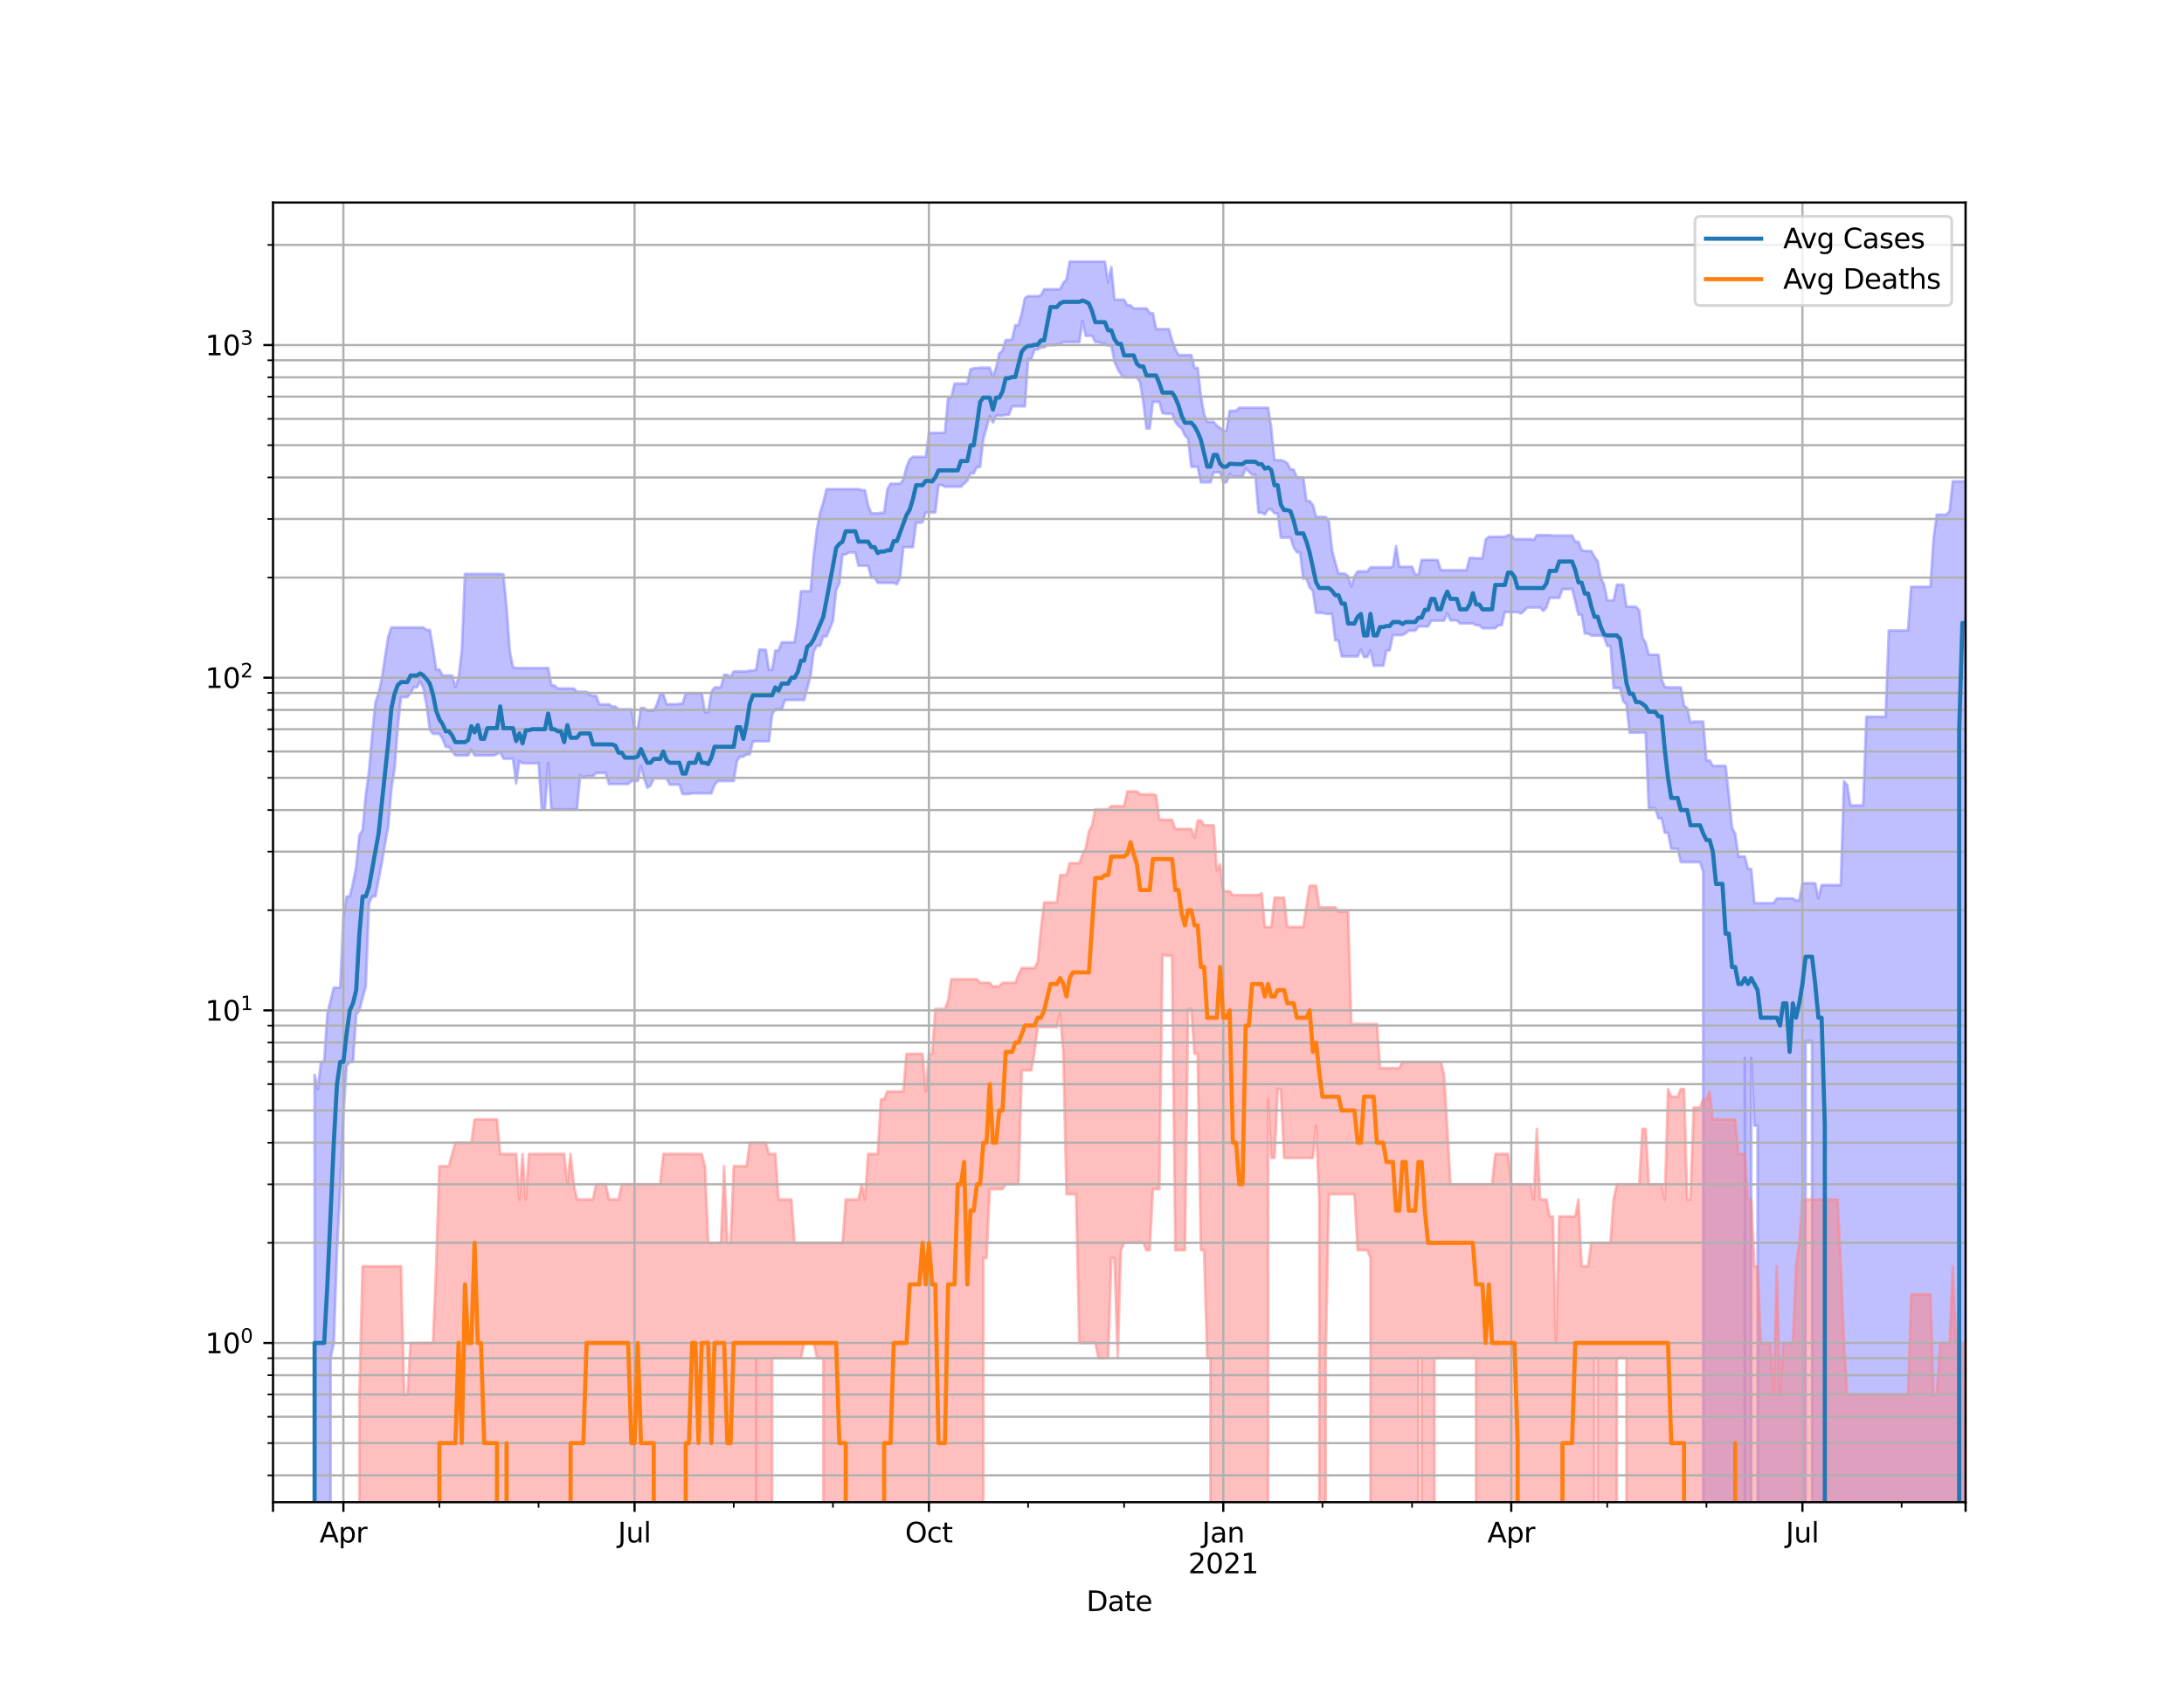 <?xml version="1.0" encoding="utf-8" standalone="no"?>
<!DOCTYPE svg PUBLIC "-//W3C//DTD SVG 1.1//EN"
  "http://www.w3.org/Graphics/SVG/1.1/DTD/svg11.dtd">
<svg height="612pt" version="1.1" viewBox="0 0 792 612" width="792pt" xmlns="http://www.w3.org/2000/svg" xmlns:xlink="http://www.w3.org/1999/xlink">
 <defs>
  <style type="text/css">*{stroke-linecap:butt;stroke-linejoin:round;}</style>
 </defs>
 <g id="figure_1">
  <g id="patch_1">
   <path d="M 0 612 
L 792 612 
L 792 0 
L 0 0 
z
" style="fill:#ffffff;"/>
  </g>
  <g id="axes_1">
   <g id="patch_2">
    <path d="M 99 544.68 
L 712.8 544.68 
L 712.8 73.44 
L 99 73.44 
z
" style="fill:#ffffff;"/>
   </g>
   <g id="PolyCollection_1">
    <path clip-path="url(#p68e2955192)" d="M 99 121098.831 
L 99 121098.831 
L 100.16 121098.831 
L 101.321 121098.831 
L 102.481 121098.831 
L 103.641 121098.831 
L 104.802 121098.831 
L 105.962 121098.831 
L 107.122 121098.831 
L 108.282 121098.831 
L 109.443 121098.831 
L 110.603 121098.831 
L 111.763 121098.831 
L 112.924 121098.831 
L 114.084 389.717 
L 115.244 394.874 
L 116.405 385.023 
L 117.565 385.023 
L 118.725 367.399 
L 119.885 362.796 
L 121.046 358.116 
L 122.206 358.116 
L 123.366 358.116 
L 124.527 332.719 
L 125.687 325.04 
L 126.847 325.04 
L 128.008 320.265 
L 129.168 314.119 
L 130.328 302.858 
L 131.488 301.019 
L 132.649 288.258 
L 133.809 279.781 
L 134.969 266.472 
L 136.13 254.737 
L 137.29 251.422 
L 138.45 246.202 
L 139.611 238.453 
L 140.771 230.948 
L 141.931 227.545 
L 143.091 227.545 
L 144.252 227.545 
L 145.412 227.545 
L 146.572 227.545 
L 147.733 227.545 
L 148.893 227.545 
L 150.053 227.545 
L 151.214 227.545 
L 152.374 227.545 
L 153.534 227.545 
L 154.695 228.441 
L 155.855 228.441 
L 157.015 234.842 
L 158.175 242.775 
L 159.336 242.775 
L 160.496 244.949 
L 161.656 244.949 
L 162.817 244.949 
L 163.977 244.949 
L 165.137 249.081 
L 166.298 245.676 
L 167.458 236.047 
L 168.618 208.102 
L 169.778 208.102 
L 170.939 208.102 
L 172.099 208.102 
L 173.259 208.102 
L 174.42 208.102 
L 175.58 208.102 
L 176.74 208.102 
L 177.901 208.102 
L 179.061 208.102 
L 180.221 208.102 
L 181.381 208.102 
L 182.542 208.255 
L 183.702 220.297 
L 184.862 236.004 
L 186.023 241.94 
L 187.183 242.233 
L 188.343 242.233 
L 189.504 242.233 
L 190.664 242.233 
L 191.824 242.233 
L 192.984 242.233 
L 194.145 242.233 
L 195.305 242.233 
L 196.465 242.233 
L 197.626 242.233 
L 198.786 242.233 
L 199.946 248.415 
L 201.107 248.581 
L 202.267 249.643 
L 203.427 249.643 
L 204.588 249.643 
L 205.748 249.643 
L 206.908 249.643 
L 208.068 249.643 
L 209.229 250.842 
L 210.389 250.842 
L 211.549 250.842 
L 212.71 250.842 
L 213.87 251.95 
L 215.03 252.306 
L 216.191 252.306 
L 217.351 255.426 
L 218.511 255.426 
L 219.671 255.426 
L 220.832 255.426 
L 221.992 256.187 
L 223.152 256.187 
L 224.313 257.156 
L 225.473 257.156 
L 226.633 257.156 
L 227.794 257.156 
L 228.954 257.156 
L 230.114 264.039 
L 231.274 264.039 
L 232.435 256.702 
L 233.595 256.702 
L 234.755 257.68 
L 235.916 257.68 
L 237.076 257.68 
L 238.236 255.363 
L 239.397 251.715 
L 240.557 251.715 
L 241.717 255.363 
L 242.878 255.363 
L 244.038 255.363 
L 245.198 255.363 
L 246.358 255.174 
L 247.519 255.174 
L 248.679 251.364 
L 249.839 251.364 
L 251 251.364 
L 252.16 251.364 
L 253.32 251.364 
L 254.481 251.364 
L 255.641 258.209 
L 256.801 258.209 
L 257.961 250.957 
L 259.122 249.249 
L 260.282 249.249 
L 261.442 249.249 
L 262.603 244.691 
L 263.763 244.691 
L 264.923 245.467 
L 266.084 243.473 
L 267.244 243.473 
L 268.404 243.473 
L 269.564 243.473 
L 270.725 243.473 
L 271.885 243.173 
L 273.045 243.173 
L 274.206 242.825 
L 275.366 235.571 
L 276.526 235.571 
L 277.687 235.571 
L 278.847 242.825 
L 280.007 242.825 
L 281.167 235.874 
L 282.328 235.874 
L 283.488 232.921 
L 284.648 232.921 
L 285.809 232.921 
L 286.969 232.921 
L 288.129 232.921 
L 289.29 225.335 
L 290.45 214.39 
L 291.61 214.39 
L 292.771 214.39 
L 293.931 214.39 
L 295.091 201.286 
L 296.251 191.852 
L 297.412 185.843 
L 298.572 182.09 
L 299.732 177.353 
L 300.893 177.353 
L 302.053 177.353 
L 303.213 177.353 
L 304.374 177.353 
L 305.534 177.353 
L 306.694 177.353 
L 307.854 177.353 
L 309.015 177.353 
L 310.175 177.353 
L 311.335 177.353 
L 312.496 177.737 
L 313.656 177.737 
L 314.816 183.221 
L 315.977 186.144 
L 317.137 186.144 
L 318.297 186.144 
L 319.457 185.943 
L 320.618 185.943 
L 321.778 177.438 
L 322.938 175.388 
L 324.099 175.388 
L 325.259 175.388 
L 326.419 175.388 
L 327.58 174.011 
L 328.74 169.325 
L 329.9 166.549 
L 331.06 165.656 
L 332.221 165.656 
L 333.381 165.656 
L 334.541 165.656 
L 335.702 165.656 
L 336.862 156.987 
L 338.022 156.987 
L 339.183 156.958 
L 340.343 156.958 
L 341.503 156.958 
L 342.664 156.958 
L 343.824 144.055 
L 344.984 144.055 
L 346.144 139.087 
L 347.305 139.087 
L 348.465 139.087 
L 349.625 139.087 
L 350.786 139.087 
L 351.946 133.914 
L 353.106 133.488 
L 354.267 133.488 
L 355.427 133.322 
L 356.587 133.322 
L 357.747 133.322 
L 358.908 133.322 
L 360.068 136.589 
L 361.228 133.322 
L 362.389 128.141 
L 363.549 127.102 
L 364.709 123.299 
L 365.87 123.299 
L 367.03 123.057 
L 368.19 117.882 
L 369.35 117.882 
L 370.511 113.659 
L 371.671 108.09 
L 372.831 107.391 
L 373.992 107.391 
L 375.152 107.391 
L 376.312 107.391 
L 377.473 107.078 
L 378.633 104.883 
L 379.793 104.883 
L 380.953 104.883 
L 382.114 104.883 
L 383.274 104.883 
L 384.434 104.883 
L 385.595 102.578 
L 386.755 101.352 
L 387.915 94.86 
L 389.076 94.86 
L 390.236 94.86 
L 391.396 94.86 
L 392.557 94.86 
L 393.717 94.86 
L 394.877 94.86 
L 396.037 94.86 
L 397.198 94.86 
L 398.358 94.86 
L 399.518 94.86 
L 400.679 94.86 
L 401.839 102.37 
L 402.999 96.874 
L 404.16 108.653 
L 405.32 108.653 
L 406.48 108.653 
L 407.64 108.653 
L 408.801 110.697 
L 409.961 110.697 
L 411.121 111.835 
L 412.282 111.835 
L 413.442 111.835 
L 414.602 111.835 
L 415.763 111.835 
L 416.923 113.546 
L 418.083 113.546 
L 419.243 119.344 
L 420.404 119.344 
L 421.564 119.344 
L 422.724 119.344 
L 423.885 119.344 
L 425.045 123.543 
L 426.205 126.55 
L 427.366 128.732 
L 428.526 128.749 
L 429.686 128.749 
L 430.847 128.749 
L 432.007 128.749 
L 433.167 133.384 
L 434.327 133.384 
L 435.488 143.516 
L 436.648 150.19 
L 437.808 152.968 
L 438.969 152.968 
L 440.129 152.968 
L 441.289 154.405 
L 442.45 155.171 
L 443.61 156.175 
L 444.77 156.175 
L 445.93 148.979 
L 447.091 148.979 
L 448.251 148.979 
L 449.411 147.851 
L 450.572 147.851 
L 451.732 147.851 
L 452.892 147.851 
L 454.053 147.851 
L 455.213 147.851 
L 456.373 147.851 
L 457.533 147.851 
L 458.694 147.851 
L 459.854 147.851 
L 461.014 155.376 
L 462.175 166.85 
L 463.335 166.85 
L 464.495 166.85 
L 465.656 167.177 
L 466.816 167.99 
L 467.976 170.234 
L 469.136 170.234 
L 470.297 173.139 
L 471.457 173.139 
L 472.617 173.139 
L 473.778 181.657 
L 474.938 181.657 
L 476.098 183.079 
L 477.259 187.436 
L 478.419 187.436 
L 479.579 187.436 
L 480.74 187.436 
L 481.9 189.009 
L 483.06 199.587 
L 484.22 203.954 
L 485.381 207.974 
L 486.541 207.974 
L 487.701 207.974 
L 488.862 208.899 
L 490.022 212.745 
L 491.182 208.899 
L 492.343 207.19 
L 493.503 207.19 
L 494.663 207.19 
L 495.823 207.19 
L 496.984 205.73 
L 498.144 205.73 
L 499.304 205.73 
L 500.465 205.73 
L 501.625 205.73 
L 502.785 205.73 
L 503.946 205.73 
L 505.106 205.511 
L 506.266 198.047 
L 507.426 205.511 
L 508.587 205.511 
L 509.747 205.511 
L 510.907 205.511 
L 512.068 205.511 
L 513.228 208.332 
L 514.388 208.332 
L 515.549 203.019 
L 516.709 203.019 
L 517.869 203.019 
L 519.029 203.019 
L 520.19 203.019 
L 521.35 203.088 
L 522.51 206.765 
L 523.671 206.765 
L 524.831 206.765 
L 525.991 206.765 
L 527.152 206.765 
L 528.312 206.765 
L 529.472 206.765 
L 530.633 206.765 
L 531.793 206.765 
L 532.953 202.282 
L 534.113 202.282 
L 535.274 202.42 
L 536.434 202.42 
L 537.594 202.42 
L 538.755 195.658 
L 539.915 194.64 
L 541.075 194.64 
L 542.236 194.64 
L 543.396 194.64 
L 544.556 194.64 
L 545.716 194.64 
L 546.877 194.051 
L 548.037 194.051 
L 549.197 195.477 
L 550.358 195.477 
L 551.518 195.477 
L 552.678 195.477 
L 553.839 195.477 
L 554.999 195.477 
L 556.159 195.839 
L 557.319 194.051 
L 558.48 194.051 
L 559.64 194.051 
L 560.8 194.051 
L 561.961 194.051 
L 563.121 194.169 
L 564.281 194.169 
L 565.442 194.169 
L 566.602 194.169 
L 567.762 194.169 
L 568.922 194.169 
L 570.083 194.169 
L 571.243 196.429 
L 572.403 196.429 
L 573.564 199.544 
L 574.724 199.805 
L 575.884 199.805 
L 577.045 199.805 
L 578.205 201.805 
L 579.365 203.531 
L 580.526 209.499 
L 581.686 211.942 
L 582.846 217.718 
L 584.006 217.718 
L 585.167 217.718 
L 586.327 212.025 
L 587.487 212.025 
L 588.648 212.025 
L 589.808 220.008 
L 590.968 220.008 
L 592.129 220.008 
L 593.289 220.008 
L 594.449 221.372 
L 595.609 231.106 
L 596.77 233.167 
L 597.93 237.415 
L 599.09 237.415 
L 600.251 237.415 
L 601.411 237.415 
L 602.571 246.414 
L 603.732 249.081 
L 604.892 249.249 
L 606.052 249.249 
L 607.212 249.249 
L 608.373 249.249 
L 609.533 249.249 
L 610.693 255.869 
L 611.854 256.766 
L 613.014 262.07 
L 614.174 261.642 
L 615.335 261.642 
L 616.495 261.642 
L 617.655 261.642 
L 618.816 275.727 
L 619.976 275.727 
L 621.136 277.715 
L 622.296 277.715 
L 623.457 277.715 
L 624.617 277.715 
L 625.777 277.715 
L 626.938 288.258 
L 628.098 300.124 
L 629.258 302.392 
L 630.419 310.57 
L 631.579 310.57 
L 632.739 310.57 
L 633.899 315.095 
L 635.06 315.095 
L 636.22 327.477 
L 637.38 327.477 
L 638.541 327.477 
L 639.701 327.477 
L 640.861 327.477 
L 642.022 327.477 
L 643.182 327.477 
L 644.342 325.759 
L 645.502 325.759 
L 646.663 325.759 
L 647.823 325.759 
L 648.983 325.759 
L 650.144 325.759 
L 651.304 326.489 
L 652.464 326.489 
L 653.625 320.265 
L 654.785 320.265 
L 655.945 320.265 
L 657.105 320.265 
L 658.266 320.265 
L 659.426 325.759 
L 660.586 320.921 
L 661.747 320.921 
L 662.907 320.921 
L 664.067 320.921 
L 665.228 320.921 
L 666.388 320.921 
L 667.548 320.921 
L 668.709 283.309 
L 669.869 284.613 
L 671.029 292.049 
L 672.189 292.049 
L 673.35 292.049 
L 674.51 292.049 
L 675.67 292.049 
L 676.831 259.897 
L 677.991 259.897 
L 679.151 259.897 
L 680.312 259.897 
L 681.472 259.897 
L 682.632 259.897 
L 683.792 259.897 
L 684.953 228.63 
L 686.113 228.63 
L 687.273 228.63 
L 688.434 228.63 
L 689.594 228.63 
L 690.754 228.63 
L 691.915 228.63 
L 693.075 212.773 
L 694.235 212.773 
L 695.395 212.773 
L 696.556 212.773 
L 697.716 212.773 
L 698.876 212.773 
L 700.037 212.773 
L 701.197 195.037 
L 702.357 186.617 
L 703.518 186.617 
L 704.678 186.617 
L 705.838 186.617 
L 706.998 185.311 
L 708.159 174.533 
L 709.319 174.533 
L 710.479 174.533 
L 711.64 174.533 
L 712.8 174.533 
L 712.8 121098.831 
L 712.8 121098.831 
L 711.64 121098.831 
L 710.479 121098.831 
L 709.319 121098.831 
L 708.159 121098.831 
L 706.998 121098.831 
L 705.838 121098.831 
L 704.678 121098.831 
L 703.518 121098.831 
L 702.357 121098.831 
L 701.197 121098.831 
L 700.037 121098.831 
L 698.876 121098.831 
L 697.716 121098.831 
L 696.556 121098.831 
L 695.395 121098.831 
L 694.235 121098.831 
L 693.075 121098.831 
L 691.915 121098.831 
L 690.754 121098.831 
L 689.594 121098.831 
L 688.434 121098.831 
L 687.273 121098.831 
L 686.113 121098.831 
L 684.953 121098.831 
L 683.792 121098.831 
L 682.632 121098.831 
L 681.472 121098.831 
L 680.312 121098.831 
L 679.151 121098.831 
L 677.991 121098.831 
L 676.831 121098.831 
L 675.67 121098.831 
L 674.51 121098.831 
L 673.35 121098.831 
L 672.189 121098.831 
L 671.029 121098.831 
L 669.869 121098.831 
L 668.709 121098.831 
L 667.548 121098.831 
L 666.388 121098.831 
L 665.228 121098.831 
L 664.067 121098.831 
L 662.907 121098.831 
L 661.747 121098.831 
L 660.586 121098.831 
L 659.426 121098.831 
L 658.266 121098.831 
L 657.105 377.378 
L 655.945 377.378 
L 654.785 377.378 
L 653.625 121098.831 
L 652.464 121098.831 
L 651.304 121098.831 
L 650.144 121098.831 
L 648.983 121098.831 
L 647.823 121098.831 
L 646.663 121098.831 
L 645.502 121098.831 
L 644.342 121098.831 
L 643.182 121098.831 
L 642.022 121098.831 
L 640.861 121098.831 
L 639.701 121098.831 
L 638.541 121098.831 
L 637.38 408.167 
L 636.22 408.167 
L 635.06 383.548 
L 633.899 121098.831 
L 632.739 383.548 
L 631.579 121098.831 
L 630.419 121098.831 
L 629.258 121098.831 
L 628.098 121098.831 
L 626.938 121098.831 
L 625.777 121098.831 
L 624.617 121098.831 
L 623.457 121098.831 
L 622.296 121098.831 
L 621.136 121098.831 
L 619.976 121098.831 
L 618.816 121098.831 
L 617.655 316.089 
L 616.495 312.595 
L 615.335 312.595 
L 614.174 312.595 
L 613.014 312.595 
L 611.854 312.595 
L 610.693 312.595 
L 609.533 312.595 
L 608.373 307.757 
L 607.212 307.757 
L 606.052 307.757 
L 604.892 301.93 
L 603.732 301.93 
L 602.571 296.688 
L 601.411 296.688 
L 600.251 293.074 
L 599.09 293.074 
L 597.93 293.074 
L 596.77 265.623 
L 595.609 265.623 
L 594.449 265.623 
L 593.289 265.623 
L 592.129 265.623 
L 590.968 265.623 
L 589.808 255.363 
L 588.648 254.303 
L 587.487 249.473 
L 586.327 249.473 
L 585.167 249.473 
L 584.006 234.208 
L 582.846 234.208 
L 581.686 230.988 
L 580.526 230.437 
L 579.365 230.437 
L 578.205 230.437 
L 577.045 230.437 
L 575.884 229.699 
L 574.724 229.699 
L 573.564 222.874 
L 572.403 222.874 
L 571.243 218.057 
L 570.083 213.391 
L 568.922 213.618 
L 567.762 213.618 
L 566.602 213.618 
L 565.442 216.776 
L 564.281 216.776 
L 563.121 216.776 
L 561.961 216.776 
L 560.8 220.265 
L 559.64 221.536 
L 558.48 220.265 
L 557.319 220.265 
L 556.159 220.265 
L 554.999 220.265 
L 553.839 220.265 
L 552.678 221.536 
L 551.518 222.469 
L 550.358 221.934 
L 549.197 221.934 
L 548.037 221.934 
L 546.877 221.934 
L 545.716 221.934 
L 544.556 226.701 
L 543.396 226.701 
L 542.236 227.805 
L 541.075 227.805 
L 539.915 227.805 
L 538.755 227.805 
L 537.594 227.805 
L 536.434 226.701 
L 535.274 226.701 
L 534.113 226.049 
L 532.953 226.049 
L 531.793 226.049 
L 530.633 226.049 
L 529.472 226.049 
L 528.312 224.946 
L 527.152 224.946 
L 525.991 224.946 
L 524.831 222.368 
L 523.671 225.051 
L 522.51 225.051 
L 521.35 225.051 
L 520.19 225.051 
L 519.029 225.051 
L 517.869 227.14 
L 516.709 227.14 
L 515.549 227.14 
L 514.388 227.14 
L 513.228 228.668 
L 512.068 228.668 
L 510.907 228.668 
L 509.747 229.584 
L 508.587 230.281 
L 507.426 230.281 
L 506.266 230.281 
L 505.106 230.281 
L 503.946 235.83 
L 502.785 235.83 
L 501.625 241.359 
L 500.465 241.359 
L 499.304 241.359 
L 498.144 241.359 
L 496.984 235.83 
L 495.823 238.226 
L 494.663 238.226 
L 493.503 235.571 
L 492.343 237.999 
L 491.182 237.999 
L 490.022 237.999 
L 488.862 237.999 
L 487.701 237.999 
L 486.541 237.999 
L 485.381 232.187 
L 484.22 232.187 
L 483.06 222.57 
L 481.9 222.57 
L 480.74 222.57 
L 479.579 222.201 
L 478.419 222.201 
L 477.259 222.201 
L 476.098 214.217 
L 474.938 212.997 
L 473.778 209.815 
L 472.617 209.815 
L 471.457 200.287 
L 470.297 200.287 
L 469.136 198.428 
L 467.976 194.918 
L 466.816 194.918 
L 465.656 194.918 
L 464.495 194.918 
L 463.335 186.144 
L 462.175 186.144 
L 461.014 184.703 
L 459.854 184.703 
L 458.694 186.515 
L 457.533 185.91 
L 456.373 185.91 
L 455.213 172.153 
L 454.053 172.153 
L 452.892 171.008 
L 451.732 169.814 
L 450.572 172.839 
L 449.411 172.839 
L 448.251 172.839 
L 447.091 172.839 
L 445.93 171.819 
L 444.77 174.898 
L 443.61 174.898 
L 442.45 171.26 
L 441.289 171.26 
L 440.129 171.26 
L 438.969 174.898 
L 437.808 174.898 
L 436.648 174.898 
L 435.488 174.898 
L 434.327 169.252 
L 433.167 169.252 
L 432.007 169.252 
L 430.847 159.039 
L 429.686 157.871 
L 428.526 155.357 
L 427.366 154.442 
L 426.205 152.977 
L 425.045 150.013 
L 423.885 150.013 
L 422.724 150.013 
L 421.564 149.795 
L 420.404 145.728 
L 419.243 145.728 
L 418.083 145.728 
L 416.923 155.357 
L 415.763 155.357 
L 414.602 145.728 
L 413.442 138.576 
L 412.282 136.857 
L 411.121 136.857 
L 409.961 136.857 
L 408.801 136.857 
L 407.64 136.857 
L 406.48 135.691 
L 405.32 133.765 
L 404.16 131.08 
L 402.999 125.374 
L 401.839 125.374 
L 400.679 124.569 
L 399.518 124.569 
L 398.358 124.013 
L 397.198 124.013 
L 396.037 121.759 
L 394.877 121.759 
L 393.717 121.759 
L 392.557 116.385 
L 391.396 124.013 
L 390.236 124.023 
L 389.076 124.023 
L 387.915 124.023 
L 386.755 124.023 
L 385.595 124.023 
L 384.434 124.928 
L 383.274 124.928 
L 382.114 125.174 
L 380.953 125.174 
L 379.793 125.174 
L 378.633 125.961 
L 377.473 125.961 
L 376.312 126.734 
L 375.152 126.734 
L 373.992 130.218 
L 372.831 130.218 
L 371.671 147.336 
L 370.511 147.336 
L 369.35 147.336 
L 368.19 147.336 
L 367.03 147.336 
L 365.87 150.36 
L 364.709 150.36 
L 363.549 150.666 
L 362.389 150.666 
L 361.228 150.666 
L 360.068 153.2 
L 358.908 150.837 
L 357.747 155.134 
L 356.587 159.079 
L 355.427 169.3 
L 354.267 169.3 
L 353.106 171.666 
L 351.946 171.666 
L 350.786 174.251 
L 349.625 175.319 
L 348.465 176.466 
L 347.305 176.466 
L 346.144 176.466 
L 344.984 176.466 
L 343.824 176.466 
L 342.664 176.466 
L 341.503 175.882 
L 340.343 175.882 
L 339.183 185.81 
L 338.022 185.81 
L 336.862 185.81 
L 335.702 185.81 
L 334.541 189.383 
L 333.381 189.508 
L 332.221 189.508 
L 331.06 198.386 
L 329.9 198.386 
L 328.74 198.386 
L 327.58 198.386 
L 326.419 209.368 
L 325.259 211.832 
L 324.099 211.341 
L 322.938 211.341 
L 321.778 211.341 
L 320.618 211.341 
L 319.457 211.341 
L 318.297 211.341 
L 317.137 209.421 
L 315.977 209.421 
L 314.816 205.123 
L 313.656 205.123 
L 312.496 205.123 
L 311.335 205.123 
L 310.175 200.309 
L 309.015 200.309 
L 307.854 200.309 
L 306.694 201.04 
L 305.534 201.04 
L 304.374 211.45 
L 303.213 214.017 
L 302.053 225.122 
L 300.893 227.992 
L 299.732 230.751 
L 298.572 230.751 
L 297.412 234.124 
L 296.251 234.124 
L 295.091 236.135 
L 293.931 245.104 
L 292.771 249.417 
L 291.61 253.812 
L 290.45 253.812 
L 289.29 253.812 
L 288.129 253.812 
L 286.969 253.812 
L 285.809 253.812 
L 284.648 253.873 
L 283.488 257.221 
L 282.328 257.221 
L 281.167 257.221 
L 280.007 259.012 
L 278.847 268.779 
L 277.687 268.779 
L 276.526 268.779 
L 275.366 268.779 
L 274.206 268.779 
L 273.045 268.779 
L 271.885 273.544 
L 270.725 273.544 
L 269.564 274.352 
L 268.404 274.352 
L 267.244 275.913 
L 266.084 283.201 
L 264.923 283.201 
L 263.763 283.201 
L 262.603 283.201 
L 261.442 283.201 
L 260.282 283.201 
L 259.122 284.613 
L 257.961 287.672 
L 256.801 287.672 
L 255.641 287.672 
L 254.481 287.672 
L 253.32 287.672 
L 252.16 287.672 
L 251 287.672 
L 249.839 287.906 
L 248.679 287.906 
L 247.519 287.906 
L 246.358 284.503 
L 245.198 284.503 
L 244.038 284.503 
L 242.878 284.503 
L 241.717 282.246 
L 240.557 282.246 
L 239.397 282.246 
L 238.236 282.246 
L 237.076 282.246 
L 235.916 284.833 
L 234.755 285.613 
L 233.595 282.246 
L 232.435 277.715 
L 231.274 283.201 
L 230.114 283.201 
L 228.954 283.201 
L 227.794 284.284 
L 226.633 284.284 
L 225.473 284.284 
L 224.313 284.284 
L 223.152 284.284 
L 221.992 284.284 
L 220.832 284.284 
L 219.671 280.285 
L 218.511 280.285 
L 217.351 280.285 
L 216.191 280.285 
L 215.03 281.411 
L 213.87 281.411 
L 212.71 281.411 
L 211.549 281.932 
L 210.389 281.102 
L 209.229 293.463 
L 208.068 293.463 
L 206.908 293.463 
L 205.748 293.463 
L 204.588 293.463 
L 203.427 293.463 
L 202.267 293.463 
L 201.107 293.463 
L 199.946 293.463 
L 198.786 276.664 
L 197.626 293.463 
L 196.465 293.463 
L 195.305 276.664 
L 194.145 276.759 
L 192.984 276.759 
L 191.824 276.759 
L 190.664 276.759 
L 189.504 276.759 
L 188.343 275.913 
L 187.183 284.066 
L 186.023 275.081 
L 184.862 275.081 
L 183.702 275.081 
L 182.542 275.081 
L 181.381 272.661 
L 180.221 273.455 
L 179.061 273.902 
L 177.901 273.902 
L 176.74 273.902 
L 175.58 273.902 
L 174.42 273.902 
L 173.259 273.902 
L 172.099 273.902 
L 170.939 271.792 
L 169.778 273.902 
L 168.618 273.902 
L 167.458 273.902 
L 166.298 273.902 
L 165.137 273.902 
L 163.977 272.312 
L 162.817 270.853 
L 161.656 270.853 
L 160.496 267.812 
L 159.336 266.084 
L 158.175 266.084 
L 157.015 266.084 
L 155.855 264.561 
L 154.695 255.742 
L 153.534 249.53 
L 152.374 247.001 
L 151.214 249.193 
L 150.053 249.193 
L 148.893 251.306 
L 147.733 252.783 
L 146.572 252.783 
L 145.412 252.783 
L 144.252 263.595 
L 143.091 278.59 
L 141.931 285.95 
L 140.771 299.829 
L 139.611 306.072 
L 138.45 312.972 
L 137.29 318.976 
L 136.13 325.04 
L 134.969 325.04 
L 133.809 327.477 
L 132.649 357.671 
L 131.488 361.826 
L 130.328 366.34 
L 129.168 367.936 
L 128.008 385.023 
L 126.847 385.023 
L 125.687 386.542 
L 124.527 404.786 
L 123.366 431.182 
L 122.206 453.331 
L 121.046 486.952 
L 119.885 492.471 
L 118.725 121098.831 
L 117.565 121098.831 
L 116.405 121098.831 
L 115.244 121098.831 
L 114.084 121098.831 
L 112.924 121098.831 
L 111.763 121098.831 
L 110.603 121098.831 
L 109.443 121098.831 
L 108.282 121098.831 
L 107.122 121098.831 
L 105.962 121098.831 
L 104.802 121098.831 
L 103.641 121098.831 
L 102.481 121098.831 
L 101.321 121098.831 
L 100.16 121098.831 
L 99 121098.831 
z
" style="fill:#8080ff;fill-opacity:0.5;stroke:#8080ff;stroke-opacity:0.5;"/>
   </g>
   <g id="PolyCollection_2">
    <path clip-path="url(#p68e2955192)" d="M 99 121098.831 
L 99 121098.831 
L 100.16 121098.831 
L 101.321 121098.831 
L 102.481 121098.831 
L 103.641 121098.831 
L 104.802 121098.831 
L 105.962 121098.831 
L 107.122 121098.831 
L 108.282 121098.831 
L 109.443 121098.831 
L 110.603 121098.831 
L 111.763 121098.831 
L 112.924 121098.831 
L 114.084 121098.831 
L 115.244 121098.831 
L 116.405 121098.831 
L 117.565 121098.831 
L 118.725 121098.831 
L 119.885 121098.831 
L 121.046 121098.831 
L 122.206 121098.831 
L 123.366 121098.831 
L 124.527 121098.831 
L 125.687 121098.831 
L 126.847 121098.831 
L 128.008 121098.831 
L 129.168 121098.831 
L 130.328 505.635 
L 131.488 459.157 
L 132.649 459.157 
L 133.809 459.157 
L 134.969 459.157 
L 136.13 459.157 
L 137.29 459.157 
L 138.45 459.157 
L 139.611 459.157 
L 140.771 459.157 
L 141.931 459.157 
L 143.091 459.157 
L 144.252 459.157 
L 145.412 459.157 
L 146.572 505.635 
L 147.733 505.635 
L 148.893 486.952 
L 150.053 486.952 
L 151.214 486.952 
L 152.374 486.952 
L 153.534 486.952 
L 154.695 486.952 
L 155.855 486.952 
L 157.015 486.952 
L 158.175 459.157 
L 159.336 422.85 
L 160.496 422.85 
L 161.656 422.85 
L 162.817 422.85 
L 163.977 418.42 
L 165.137 414.337 
L 166.298 414.337 
L 167.458 414.337 
L 168.618 414.337 
L 169.778 414.337 
L 170.939 414.337 
L 172.099 405.889 
L 173.259 405.889 
L 174.42 405.889 
L 175.58 405.889 
L 176.74 405.889 
L 177.901 405.889 
L 179.061 405.889 
L 180.221 405.889 
L 181.381 418.42 
L 182.542 418.42 
L 183.702 418.42 
L 184.862 418.42 
L 186.023 418.42 
L 187.183 418.42 
L 188.343 434.925 
L 189.504 418.42 
L 190.664 434.925 
L 191.824 418.42 
L 192.984 418.42 
L 194.145 418.42 
L 195.305 418.42 
L 196.465 418.42 
L 197.626 418.42 
L 198.786 418.42 
L 199.946 418.42 
L 201.107 418.42 
L 202.267 418.42 
L 203.427 418.42 
L 204.588 418.42 
L 205.748 429.406 
L 206.908 418.42 
L 208.068 429.406 
L 209.229 434.925 
L 210.389 434.925 
L 211.549 434.925 
L 212.71 434.925 
L 213.87 434.925 
L 215.03 434.925 
L 216.191 429.406 
L 217.351 429.406 
L 218.511 429.406 
L 219.671 429.406 
L 220.832 434.925 
L 221.992 434.925 
L 223.152 434.925 
L 224.313 434.925 
L 225.473 429.406 
L 226.633 429.406 
L 227.794 429.406 
L 228.954 429.406 
L 230.114 429.406 
L 231.274 429.406 
L 232.435 429.406 
L 233.595 429.406 
L 234.755 429.406 
L 235.916 429.406 
L 237.076 429.406 
L 238.236 429.406 
L 239.397 429.406 
L 240.557 418.42 
L 241.717 418.42 
L 242.878 418.42 
L 244.038 418.42 
L 245.198 418.42 
L 246.358 418.42 
L 247.519 418.42 
L 248.679 418.42 
L 249.839 418.42 
L 251 418.42 
L 252.16 418.42 
L 253.32 418.42 
L 254.481 418.42 
L 255.641 422.85 
L 256.801 450.644 
L 257.961 450.644 
L 259.122 450.644 
L 260.282 450.644 
L 261.442 450.644 
L 262.603 422.85 
L 263.763 450.644 
L 264.923 450.644 
L 266.084 422.85 
L 267.244 422.85 
L 268.404 422.85 
L 269.564 422.85 
L 270.725 422.85 
L 271.885 414.337 
L 273.045 414.337 
L 274.206 414.337 
L 275.366 414.337 
L 276.526 414.337 
L 277.687 414.337 
L 278.847 418.42 
L 280.007 418.42 
L 281.167 418.42 
L 282.328 434.925 
L 283.488 434.925 
L 284.648 434.925 
L 285.809 434.925 
L 286.969 434.925 
L 288.129 450.644 
L 289.29 450.644 
L 290.45 450.644 
L 291.61 450.644 
L 292.771 450.644 
L 293.931 450.644 
L 295.091 450.644 
L 296.251 450.644 
L 297.412 450.644 
L 298.572 450.644 
L 299.732 450.644 
L 300.893 450.644 
L 302.053 450.644 
L 303.213 450.644 
L 304.374 450.644 
L 305.534 450.644 
L 306.694 434.925 
L 307.854 434.925 
L 309.015 434.925 
L 310.175 434.925 
L 311.335 434.925 
L 312.496 429.406 
L 313.656 434.925 
L 314.816 418.42 
L 315.977 418.42 
L 317.137 418.42 
L 318.297 418.42 
L 319.457 398.617 
L 320.618 398.617 
L 321.778 395.785 
L 322.938 395.785 
L 324.099 395.785 
L 325.259 395.785 
L 326.419 395.785 
L 327.58 395.785 
L 328.74 382.113 
L 329.9 382.113 
L 331.06 382.113 
L 332.221 382.113 
L 333.381 382.113 
L 334.541 382.113 
L 335.702 395.785 
L 336.862 382.113 
L 338.022 382.113 
L 339.183 365.819 
L 340.343 365.819 
L 341.503 365.819 
L 342.664 365.819 
L 343.824 362.796 
L 344.984 355.073 
L 346.144 355.073 
L 347.305 355.073 
L 348.465 355.073 
L 349.625 355.073 
L 350.786 355.073 
L 351.946 355.073 
L 353.106 355.073 
L 354.267 355.073 
L 355.427 356.355 
L 356.587 356.355 
L 357.747 356.355 
L 358.908 356.355 
L 360.068 357.671 
L 361.228 357.671 
L 362.389 357.671 
L 363.549 356.355 
L 364.709 356.355 
L 365.87 356.355 
L 367.03 356.355 
L 368.19 356.355 
L 369.35 353.41 
L 370.511 351.01 
L 371.671 351.01 
L 372.831 351.01 
L 373.992 351.01 
L 375.152 351.01 
L 376.312 348.716 
L 377.473 337.027 
L 378.633 327.228 
L 379.793 327.228 
L 380.953 327.228 
L 382.114 327.228 
L 383.274 327.228 
L 384.434 317.307 
L 385.595 317.307 
L 386.755 317.307 
L 387.915 312.972 
L 389.076 312.972 
L 390.236 312.972 
L 391.396 312.972 
L 392.557 309.852 
L 393.717 307.586 
L 394.877 301.473 
L 396.037 299.244 
L 397.198 293.463 
L 398.358 293.463 
L 399.518 293.463 
L 400.679 293.463 
L 401.839 293.463 
L 402.999 292.304 
L 404.16 292.304 
L 405.32 292.304 
L 406.48 292.304 
L 407.64 292.304 
L 408.801 286.976 
L 409.961 286.976 
L 411.121 286.976 
L 412.282 286.976 
L 413.442 288.023 
L 414.602 288.023 
L 415.763 288.023 
L 416.923 288.023 
L 418.083 288.023 
L 419.243 288.376 
L 420.404 297.245 
L 421.564 297.245 
L 422.724 297.245 
L 423.885 297.245 
L 425.045 297.245 
L 426.205 300.57 
L 427.366 300.57 
L 428.526 300.57 
L 429.686 300.57 
L 430.847 300.57 
L 432.007 300.57 
L 433.167 303.801 
L 434.327 297.526 
L 435.488 297.526 
L 436.648 299.244 
L 437.808 299.244 
L 438.969 299.244 
L 440.129 299.244 
L 441.289 315.689 
L 442.45 313.352 
L 443.61 323.169 
L 444.77 323.169 
L 445.93 323.169 
L 447.091 324.566 
L 448.251 324.566 
L 449.411 324.566 
L 450.572 324.566 
L 451.732 324.566 
L 452.892 324.566 
L 454.053 324.566 
L 455.213 324.566 
L 456.373 324.566 
L 457.533 323.863 
L 458.694 336.137 
L 459.854 336.137 
L 461.014 336.137 
L 462.175 325.518 
L 463.335 325.518 
L 464.495 325.518 
L 465.656 325.518 
L 466.816 336.137 
L 467.976 336.137 
L 469.136 336.137 
L 470.297 336.137 
L 471.457 336.137 
L 472.617 336.137 
L 473.778 328.484 
L 474.938 321.141 
L 476.098 321.141 
L 477.259 321.141 
L 478.419 328.995 
L 479.579 328.995 
L 480.74 328.995 
L 481.9 328.995 
L 483.06 328.995 
L 484.22 328.995 
L 485.381 330.559 
L 486.541 330.559 
L 487.701 330.559 
L 488.862 330.559 
L 490.022 371.28 
L 491.182 371.28 
L 492.343 371.28 
L 493.503 371.28 
L 494.663 371.28 
L 495.823 371.28 
L 496.984 371.28 
L 498.144 371.28 
L 499.304 371.28 
L 500.465 387.318 
L 501.625 387.318 
L 502.785 387.318 
L 503.946 387.318 
L 505.106 387.318 
L 506.266 387.318 
L 507.426 387.318 
L 508.587 385.023 
L 509.747 385.023 
L 510.907 385.023 
L 512.068 385.023 
L 513.228 385.023 
L 514.388 385.023 
L 515.549 385.023 
L 516.709 385.023 
L 517.869 385.023 
L 519.029 385.023 
L 520.19 385.023 
L 521.35 385.023 
L 522.51 385.023 
L 523.671 389.717 
L 524.831 409.344 
L 525.991 429.406 
L 527.152 429.406 
L 528.312 429.406 
L 529.472 429.406 
L 530.633 429.406 
L 531.793 429.406 
L 532.953 429.406 
L 534.113 429.406 
L 535.274 429.406 
L 536.434 429.406 
L 537.594 429.406 
L 538.755 429.406 
L 539.915 429.406 
L 541.075 429.406 
L 542.236 418.42 
L 543.396 418.42 
L 544.556 418.42 
L 545.716 418.42 
L 546.877 418.42 
L 548.037 429.406 
L 549.197 429.406 
L 550.358 429.406 
L 551.518 429.406 
L 552.678 429.406 
L 553.839 429.406 
L 554.999 429.406 
L 556.159 434.925 
L 557.319 409.344 
L 558.48 434.925 
L 559.64 434.925 
L 560.8 434.925 
L 561.961 441.094 
L 563.121 441.094 
L 564.281 486.952 
L 565.442 441.094 
L 566.602 441.094 
L 567.762 441.094 
L 568.922 441.094 
L 570.083 441.094 
L 571.243 441.094 
L 572.403 434.925 
L 573.564 459.157 
L 574.724 459.157 
L 575.884 459.157 
L 577.045 450.644 
L 578.205 450.644 
L 579.365 450.644 
L 580.526 450.644 
L 581.686 450.644 
L 582.846 450.644 
L 584.006 450.644 
L 585.167 434.925 
L 586.327 429.406 
L 587.487 429.406 
L 588.648 429.406 
L 589.808 429.406 
L 590.968 429.406 
L 592.129 429.406 
L 593.289 429.406 
L 594.449 429.406 
L 595.609 409.344 
L 596.77 409.344 
L 597.93 429.406 
L 599.09 429.406 
L 600.251 429.406 
L 601.411 429.406 
L 602.571 429.406 
L 603.732 434.925 
L 604.892 394.874 
L 606.052 397.656 
L 607.212 397.656 
L 608.373 397.656 
L 609.533 394.874 
L 610.693 394.874 
L 611.854 434.925 
L 613.014 434.925 
L 614.174 401.611 
L 615.335 401.611 
L 616.495 401.611 
L 617.655 398.617 
L 618.816 398.617 
L 619.976 395.785 
L 621.136 405.889 
L 622.296 405.889 
L 623.457 405.889 
L 624.617 405.889 
L 625.777 405.889 
L 626.938 405.889 
L 628.098 405.889 
L 629.258 405.889 
L 630.419 418.42 
L 631.579 418.42 
L 632.739 418.42 
L 633.899 434.925 
L 635.06 434.925 
L 636.22 459.157 
L 637.38 459.157 
L 638.541 486.952 
L 639.701 486.952 
L 640.861 486.952 
L 642.022 486.952 
L 643.182 505.635 
L 644.342 459.157 
L 645.502 505.635 
L 646.663 486.952 
L 647.823 486.952 
L 648.983 486.952 
L 650.144 486.952 
L 651.304 459.157 
L 652.464 450.644 
L 653.625 434.925 
L 654.785 434.925 
L 655.945 434.925 
L 657.105 434.925 
L 658.266 434.925 
L 659.426 434.925 
L 660.586 434.925 
L 661.747 434.925 
L 662.907 434.925 
L 664.067 434.925 
L 665.228 434.925 
L 666.388 434.925 
L 667.548 459.157 
L 668.709 486.952 
L 669.869 505.635 
L 671.029 505.635 
L 672.189 505.635 
L 673.35 505.635 
L 674.51 505.635 
L 675.67 505.635 
L 676.831 505.635 
L 677.991 505.635 
L 679.151 505.635 
L 680.312 505.635 
L 681.472 505.635 
L 682.632 505.635 
L 683.792 505.635 
L 684.953 505.635 
L 686.113 505.635 
L 687.273 505.635 
L 688.434 505.635 
L 689.594 505.635 
L 690.754 505.635 
L 691.915 505.635 
L 693.075 469.327 
L 694.235 469.327 
L 695.395 469.327 
L 696.556 469.327 
L 697.716 469.327 
L 698.876 469.327 
L 700.037 469.327 
L 701.197 505.635 
L 702.357 505.635 
L 703.518 486.952 
L 704.678 486.952 
L 705.838 486.952 
L 706.998 486.952 
L 708.159 459.157 
L 709.319 486.952 
L 710.479 486.952 
L 711.64 486.952 
L 712.8 486.952 
L 712.8 121098.831 
L 712.8 121098.831 
L 711.64 121098.831 
L 710.479 121098.831 
L 709.319 121098.831 
L 708.159 121098.831 
L 706.998 121098.831 
L 705.838 121098.831 
L 704.678 121098.831 
L 703.518 121098.831 
L 702.357 121098.831 
L 701.197 121098.831 
L 700.037 121098.831 
L 698.876 121098.831 
L 697.716 121098.831 
L 696.556 121098.831 
L 695.395 121098.831 
L 694.235 121098.831 
L 693.075 121098.831 
L 691.915 121098.831 
L 690.754 121098.831 
L 689.594 121098.831 
L 688.434 121098.831 
L 687.273 121098.831 
L 686.113 121098.831 
L 684.953 121098.831 
L 683.792 121098.831 
L 682.632 121098.831 
L 681.472 121098.831 
L 680.312 121098.831 
L 679.151 121098.831 
L 677.991 121098.831 
L 676.831 121098.831 
L 675.67 121098.831 
L 674.51 121098.831 
L 673.35 121098.831 
L 672.189 121098.831 
L 671.029 121098.831 
L 669.869 121098.831 
L 668.709 121098.831 
L 667.548 121098.831 
L 666.388 121098.831 
L 665.228 121098.831 
L 664.067 121098.831 
L 662.907 121098.831 
L 661.747 121098.831 
L 660.586 121098.831 
L 659.426 121098.831 
L 658.266 121098.831 
L 657.105 121098.831 
L 655.945 121098.831 
L 654.785 121098.831 
L 653.625 121098.831 
L 652.464 121098.831 
L 651.304 121098.831 
L 650.144 121098.831 
L 648.983 121098.831 
L 647.823 121098.831 
L 646.663 121098.831 
L 645.502 121098.831 
L 644.342 121098.831 
L 643.182 121098.831 
L 642.022 121098.831 
L 640.861 121098.831 
L 639.701 121098.831 
L 638.541 121098.831 
L 637.38 121098.831 
L 636.22 121098.831 
L 635.06 121098.831 
L 633.899 121098.831 
L 632.739 121098.831 
L 631.579 121098.831 
L 630.419 121098.831 
L 629.258 121098.831 
L 628.098 121098.831 
L 626.938 121098.831 
L 625.777 121098.831 
L 624.617 121098.831 
L 623.457 121098.831 
L 622.296 121098.831 
L 621.136 121098.831 
L 619.976 121098.831 
L 618.816 121098.831 
L 617.655 121098.831 
L 616.495 121098.831 
L 615.335 121098.831 
L 614.174 121098.831 
L 613.014 121098.831 
L 611.854 121098.831 
L 610.693 121098.831 
L 609.533 121098.831 
L 608.373 121098.831 
L 607.212 121098.831 
L 606.052 121098.831 
L 604.892 121098.831 
L 603.732 121098.831 
L 602.571 121098.831 
L 601.411 121098.831 
L 600.251 121098.831 
L 599.09 121098.831 
L 597.93 121098.831 
L 596.77 121098.831 
L 595.609 121098.831 
L 594.449 121098.831 
L 593.289 121098.831 
L 592.129 121098.831 
L 590.968 121098.831 
L 589.808 492.471 
L 588.648 492.471 
L 587.487 492.471 
L 586.327 492.471 
L 585.167 121098.831 
L 584.006 121098.831 
L 582.846 121098.831 
L 581.686 121098.831 
L 580.526 121098.831 
L 579.365 492.471 
L 578.205 492.471 
L 577.045 121098.831 
L 575.884 121098.831 
L 574.724 121098.831 
L 573.564 121098.831 
L 572.403 121098.831 
L 571.243 121098.831 
L 570.083 121098.831 
L 568.922 121098.831 
L 567.762 121098.831 
L 566.602 121098.831 
L 565.442 121098.831 
L 564.281 121098.831 
L 563.121 121098.831 
L 561.961 121098.831 
L 560.8 121098.831 
L 559.64 121098.831 
L 558.48 121098.831 
L 557.319 121098.831 
L 556.159 121098.831 
L 554.999 121098.831 
L 553.839 121098.831 
L 552.678 121098.831 
L 551.518 121098.831 
L 550.358 121098.831 
L 549.197 121098.831 
L 548.037 121098.831 
L 546.877 121098.831 
L 545.716 121098.831 
L 544.556 121098.831 
L 543.396 121098.831 
L 542.236 121098.831 
L 541.075 121098.831 
L 539.915 121098.831 
L 538.755 121098.831 
L 537.594 121098.831 
L 536.434 121098.831 
L 535.274 492.471 
L 534.113 492.471 
L 532.953 492.471 
L 531.793 492.471 
L 530.633 492.471 
L 529.472 492.471 
L 528.312 492.471 
L 527.152 492.471 
L 525.991 492.471 
L 524.831 492.471 
L 523.671 492.471 
L 522.51 492.471 
L 521.35 492.471 
L 520.19 492.471 
L 519.029 121098.831 
L 517.869 121098.831 
L 516.709 121098.831 
L 515.549 492.471 
L 514.388 492.471 
L 513.228 121098.831 
L 512.068 121098.831 
L 510.907 121098.831 
L 509.747 121098.831 
L 508.587 121098.831 
L 507.426 121098.831 
L 506.266 121098.831 
L 505.106 121098.831 
L 503.946 121098.831 
L 502.785 121098.831 
L 501.625 121098.831 
L 500.465 121098.831 
L 499.304 121098.831 
L 498.144 121098.831 
L 496.984 456.163 
L 495.823 453.331 
L 494.663 453.331 
L 493.503 453.331 
L 492.343 453.331 
L 491.182 433.02 
L 490.022 433.02 
L 488.862 433.02 
L 487.701 433.02 
L 486.541 433.02 
L 485.381 433.02 
L 484.22 433.02 
L 483.06 433.02 
L 481.9 433.02 
L 480.74 492.471 
L 479.579 121098.831 
L 478.419 434.925 
L 477.259 408.167 
L 476.098 419.856 
L 474.938 419.856 
L 473.778 419.856 
L 472.617 419.856 
L 471.457 419.856 
L 470.297 419.856 
L 469.136 419.856 
L 467.976 419.856 
L 466.816 419.856 
L 465.656 419.856 
L 464.495 394.874 
L 463.335 394.874 
L 462.175 419.856 
L 461.014 419.856 
L 459.854 398.617 
L 458.694 121098.831 
L 457.533 121098.831 
L 456.373 121098.831 
L 455.213 121098.831 
L 454.053 121098.831 
L 452.892 121098.831 
L 451.732 121098.831 
L 450.572 121098.831 
L 449.411 121098.831 
L 448.251 121098.831 
L 447.091 121098.831 
L 445.93 121098.831 
L 444.77 121098.831 
L 443.61 121098.831 
L 442.45 121098.831 
L 441.289 121098.831 
L 440.129 121098.831 
L 438.969 492.471 
L 437.808 492.471 
L 436.648 453.331 
L 435.488 453.331 
L 434.327 382.113 
L 433.167 382.113 
L 432.007 365.819 
L 430.847 365.819 
L 429.686 453.331 
L 428.526 453.331 
L 427.366 453.331 
L 426.205 453.331 
L 425.045 346.517 
L 423.885 346.517 
L 422.724 346.517 
L 421.564 346.16 
L 420.404 431.182 
L 419.243 431.182 
L 418.083 431.182 
L 416.923 453.331 
L 415.763 453.331 
L 414.602 450.644 
L 413.442 450.644 
L 412.282 450.644 
L 411.121 450.644 
L 409.961 450.644 
L 408.801 450.644 
L 407.64 450.644 
L 406.48 453.331 
L 405.32 492.471 
L 404.16 456.163 
L 402.999 456.163 
L 401.839 492.471 
L 400.679 492.471 
L 399.518 492.471 
L 398.358 492.471 
L 397.198 486.952 
L 396.037 486.952 
L 394.877 486.952 
L 393.717 486.952 
L 392.557 486.952 
L 391.396 486.952 
L 390.236 433.02 
L 389.076 433.02 
L 387.915 433.02 
L 386.755 433.02 
L 385.595 381.409 
L 384.434 367.399 
L 383.274 372.444 
L 382.114 372.444 
L 380.953 372.444 
L 379.793 372.444 
L 378.633 372.444 
L 377.473 372.444 
L 376.312 372.444 
L 375.152 381.409 
L 373.992 388.105 
L 372.831 388.105 
L 371.671 388.105 
L 370.511 388.105 
L 369.35 429.406 
L 368.19 429.406 
L 367.03 429.406 
L 365.87 429.406 
L 364.709 429.406 
L 363.549 431.182 
L 362.389 431.182 
L 361.228 431.182 
L 360.068 431.182 
L 358.908 431.182 
L 357.747 456.163 
L 356.587 456.163 
L 355.427 121098.831 
L 354.267 121098.831 
L 353.106 121098.831 
L 351.946 121098.831 
L 350.786 121098.831 
L 349.625 121098.831 
L 348.465 121098.831 
L 347.305 121098.831 
L 346.144 121098.831 
L 344.984 121098.831 
L 343.824 121098.831 
L 342.664 121098.831 
L 341.503 121098.831 
L 340.343 121098.831 
L 339.183 121098.831 
L 338.022 121098.831 
L 336.862 121098.831 
L 335.702 121098.831 
L 334.541 121098.831 
L 333.381 121098.831 
L 332.221 121098.831 
L 331.06 121098.831 
L 329.9 121098.831 
L 328.74 121098.831 
L 327.58 121098.831 
L 326.419 121098.831 
L 325.259 121098.831 
L 324.099 121098.831 
L 322.938 121098.831 
L 321.778 121098.831 
L 320.618 121098.831 
L 319.457 121098.831 
L 318.297 121098.831 
L 317.137 121098.831 
L 315.977 121098.831 
L 314.816 121098.831 
L 313.656 121098.831 
L 312.496 121098.831 
L 311.335 121098.831 
L 310.175 121098.831 
L 309.015 121098.831 
L 307.854 121098.831 
L 306.694 121098.831 
L 305.534 121098.831 
L 304.374 121098.831 
L 303.213 121098.831 
L 302.053 121098.831 
L 300.893 121098.831 
L 299.732 121098.831 
L 298.572 492.471 
L 297.412 492.471 
L 296.251 492.471 
L 295.091 486.952 
L 293.931 486.952 
L 292.771 486.952 
L 291.61 486.952 
L 290.45 492.471 
L 289.29 492.471 
L 288.129 492.471 
L 286.969 492.471 
L 285.809 492.471 
L 284.648 492.471 
L 283.488 492.471 
L 282.328 492.471 
L 281.167 492.471 
L 280.007 492.471 
L 278.847 121098.831 
L 277.687 121098.831 
L 276.526 121098.831 
L 275.366 121098.831 
L 274.206 492.471 
L 273.045 121098.831 
L 271.885 121098.831 
L 270.725 121098.831 
L 269.564 121098.831 
L 268.404 121098.831 
L 267.244 121098.831 
L 266.084 121098.831 
L 264.923 121098.831 
L 263.763 121098.831 
L 262.603 121098.831 
L 261.442 121098.831 
L 260.282 121098.831 
L 259.122 121098.831 
L 257.961 121098.831 
L 256.801 121098.831 
L 255.641 121098.831 
L 254.481 121098.831 
L 253.32 121098.831 
L 252.16 121098.831 
L 251 121098.831 
L 249.839 121098.831 
L 248.679 121098.831 
L 247.519 121098.831 
L 246.358 121098.831 
L 245.198 121098.831 
L 244.038 121098.831 
L 242.878 121098.831 
L 241.717 121098.831 
L 240.557 121098.831 
L 239.397 121098.831 
L 238.236 121098.831 
L 237.076 121098.831 
L 235.916 121098.831 
L 234.755 121098.831 
L 233.595 121098.831 
L 232.435 121098.831 
L 231.274 121098.831 
L 230.114 121098.831 
L 228.954 121098.831 
L 227.794 121098.831 
L 226.633 121098.831 
L 225.473 121098.831 
L 224.313 121098.831 
L 223.152 121098.831 
L 221.992 121098.831 
L 220.832 121098.831 
L 219.671 121098.831 
L 218.511 121098.831 
L 217.351 121098.831 
L 216.191 121098.831 
L 215.03 121098.831 
L 213.87 121098.831 
L 212.71 121098.831 
L 211.549 121098.831 
L 210.389 121098.831 
L 209.229 121098.831 
L 208.068 121098.831 
L 206.908 121098.831 
L 205.748 121098.831 
L 204.588 121098.831 
L 203.427 121098.831 
L 202.267 121098.831 
L 201.107 121098.831 
L 199.946 121098.831 
L 198.786 121098.831 
L 197.626 121098.831 
L 196.465 121098.831 
L 195.305 121098.831 
L 194.145 121098.831 
L 192.984 121098.831 
L 191.824 121098.831 
L 190.664 121098.831 
L 189.504 121098.831 
L 188.343 121098.831 
L 187.183 121098.831 
L 186.023 121098.831 
L 184.862 121098.831 
L 183.702 121098.831 
L 182.542 121098.831 
L 181.381 121098.831 
L 180.221 121098.831 
L 179.061 121098.831 
L 177.901 121098.831 
L 176.74 121098.831 
L 175.58 121098.831 
L 174.42 121098.831 
L 173.259 121098.831 
L 172.099 121098.831 
L 170.939 121098.831 
L 169.778 121098.831 
L 168.618 121098.831 
L 167.458 121098.831 
L 166.298 121098.831 
L 165.137 121098.831 
L 163.977 121098.831 
L 162.817 121098.831 
L 161.656 121098.831 
L 160.496 121098.831 
L 159.336 121098.831 
L 158.175 121098.831 
L 157.015 121098.831 
L 155.855 121098.831 
L 154.695 121098.831 
L 153.534 121098.831 
L 152.374 121098.831 
L 151.214 121098.831 
L 150.053 121098.831 
L 148.893 121098.831 
L 147.733 121098.831 
L 146.572 121098.831 
L 145.412 121098.831 
L 144.252 121098.831 
L 143.091 121098.831 
L 141.931 121098.831 
L 140.771 121098.831 
L 139.611 121098.831 
L 138.45 121098.831 
L 137.29 121098.831 
L 136.13 121098.831 
L 134.969 121098.831 
L 133.809 121098.831 
L 132.649 121098.831 
L 131.488 121098.831 
L 130.328 121098.831 
L 129.168 121098.831 
L 128.008 121098.831 
L 126.847 121098.831 
L 125.687 121098.831 
L 124.527 121098.831 
L 123.366 121098.831 
L 122.206 121098.831 
L 121.046 121098.831 
L 119.885 121098.831 
L 118.725 121098.831 
L 117.565 121098.831 
L 116.405 121098.831 
L 115.244 121098.831 
L 114.084 121098.831 
L 112.924 121098.831 
L 111.763 121098.831 
L 110.603 121098.831 
L 109.443 121098.831 
L 108.282 121098.831 
L 107.122 121098.831 
L 105.962 121098.831 
L 104.802 121098.831 
L 103.641 121098.831 
L 102.481 121098.831 
L 101.321 121098.831 
L 100.16 121098.831 
L 99 121098.831 
z
" style="fill:#ff8080;fill-opacity:0.5;stroke:#ff8080;stroke-opacity:0.5;"/>
   </g>
   <g id="matplotlib.axis_1">
    <g id="xtick_1">
     <g id="line2d_1">
      <path clip-path="url(#p68e2955192)" d="M 99 544.68 
L 99 73.44 
" style="fill:none;stroke:#b0b0b0;stroke-linecap:square;stroke-width:0.8;"/>
     </g>
     <g id="line2d_2">
      <defs>
       <path d="M 0 0 
L 0 3.5 
" id="m4abed1d830" style="stroke:#000000;stroke-width:0.8;"/>
      </defs>
      <g>
       <use style="stroke:#000000;stroke-width:0.8;" x="99" xlink:href="#m4abed1d830" y="544.68"/>
      </g>
     </g>
    </g>
    <g id="xtick_2">
     <g id="line2d_3">
      <path clip-path="url(#p68e2955192)" d="M 124.527 544.68 
L 124.527 73.44 
" style="fill:none;stroke:#b0b0b0;stroke-linecap:square;stroke-width:0.8;"/>
     </g>
     <g id="line2d_4">
      <g>
       <use style="stroke:#000000;stroke-width:0.8;" x="124.527" xlink:href="#m4abed1d830" y="544.68"/>
      </g>
     </g>
     <g id="text_1">
      <!-- Apr -->
      <g transform="translate(115.877 559.278)scale(0.1 -0.1)">
       <defs>
        <path d="M 2188 4044 
L 1331 1722 
L 3047 1722 
L 2188 4044 
z
M 1831 4666 
L 2547 4666 
L 4325 0 
L 3669 0 
L 3244 1197 
L 1141 1197 
L 716 0 
L 50 0 
L 1831 4666 
z
" id="DejaVuSans-41" transform="scale(0.016)"/>
        <path d="M 1159 525 
L 1159 -1331 
L 581 -1331 
L 581 3500 
L 1159 3500 
L 1159 2969 
Q 1341 3281 1617 3432 
Q 1894 3584 2278 3584 
Q 2916 3584 3314 3078 
Q 3713 2572 3713 1747 
Q 3713 922 3314 415 
Q 2916 -91 2278 -91 
Q 1894 -91 1617 61 
Q 1341 213 1159 525 
z
M 3116 1747 
Q 3116 2381 2855 2742 
Q 2594 3103 2138 3103 
Q 1681 3103 1420 2742 
Q 1159 2381 1159 1747 
Q 1159 1113 1420 752 
Q 1681 391 2138 391 
Q 2594 391 2855 752 
Q 3116 1113 3116 1747 
z
" id="DejaVuSans-70" transform="scale(0.016)"/>
        <path d="M 2631 2963 
Q 2534 3019 2420 3045 
Q 2306 3072 2169 3072 
Q 1681 3072 1420 2755 
Q 1159 2438 1159 1844 
L 1159 0 
L 581 0 
L 581 3500 
L 1159 3500 
L 1159 2956 
Q 1341 3275 1631 3429 
Q 1922 3584 2338 3584 
Q 2397 3584 2469 3576 
Q 2541 3569 2628 3553 
L 2631 2963 
z
" id="DejaVuSans-72" transform="scale(0.016)"/>
       </defs>
       <use xlink:href="#DejaVuSans-41"/>
       <use x="68.408" xlink:href="#DejaVuSans-70"/>
       <use x="131.885" xlink:href="#DejaVuSans-72"/>
      </g>
     </g>
    </g>
    <g id="xtick_3">
     <g id="line2d_5">
      <path clip-path="url(#p68e2955192)" d="M 230.114 544.68 
L 230.114 73.44 
" style="fill:none;stroke:#b0b0b0;stroke-linecap:square;stroke-width:0.8;"/>
     </g>
     <g id="line2d_6">
      <g>
       <use style="stroke:#000000;stroke-width:0.8;" x="230.114" xlink:href="#m4abed1d830" y="544.68"/>
      </g>
     </g>
     <g id="text_2">
      <!-- Jul -->
      <g transform="translate(224.081 559.278)scale(0.1 -0.1)">
       <defs>
        <path d="M 628 4666 
L 1259 4666 
L 1259 325 
Q 1259 -519 939 -900 
Q 619 -1281 -91 -1281 
L -331 -1281 
L -331 -750 
L -134 -750 
Q 284 -750 456 -515 
Q 628 -281 628 325 
L 628 4666 
z
" id="DejaVuSans-4a" transform="scale(0.016)"/>
        <path d="M 544 1381 
L 544 3500 
L 1119 3500 
L 1119 1403 
Q 1119 906 1312 657 
Q 1506 409 1894 409 
Q 2359 409 2629 706 
Q 2900 1003 2900 1516 
L 2900 3500 
L 3475 3500 
L 3475 0 
L 2900 0 
L 2900 538 
Q 2691 219 2414 64 
Q 2138 -91 1772 -91 
Q 1169 -91 856 284 
Q 544 659 544 1381 
z
M 1991 3584 
L 1991 3584 
z
" id="DejaVuSans-75" transform="scale(0.016)"/>
        <path d="M 603 4863 
L 1178 4863 
L 1178 0 
L 603 0 
L 603 4863 
z
" id="DejaVuSans-6c" transform="scale(0.016)"/>
       </defs>
       <use xlink:href="#DejaVuSans-4a"/>
       <use x="29.492" xlink:href="#DejaVuSans-75"/>
       <use x="92.871" xlink:href="#DejaVuSans-6c"/>
      </g>
     </g>
    </g>
    <g id="xtick_4">
     <g id="line2d_7">
      <path clip-path="url(#p68e2955192)" d="M 336.862 544.68 
L 336.862 73.44 
" style="fill:none;stroke:#b0b0b0;stroke-linecap:square;stroke-width:0.8;"/>
     </g>
     <g id="line2d_8">
      <g>
       <use style="stroke:#000000;stroke-width:0.8;" x="336.862" xlink:href="#m4abed1d830" y="544.68"/>
      </g>
     </g>
     <g id="text_3">
      <!-- Oct -->
      <g transform="translate(328.217 559.278)scale(0.1 -0.1)">
       <defs>
        <path d="M 2522 4238 
Q 1834 4238 1429 3725 
Q 1025 3213 1025 2328 
Q 1025 1447 1429 934 
Q 1834 422 2522 422 
Q 3209 422 3611 934 
Q 4013 1447 4013 2328 
Q 4013 3213 3611 3725 
Q 3209 4238 2522 4238 
z
M 2522 4750 
Q 3503 4750 4090 4092 
Q 4678 3434 4678 2328 
Q 4678 1225 4090 567 
Q 3503 -91 2522 -91 
Q 1538 -91 948 565 
Q 359 1222 359 2328 
Q 359 3434 948 4092 
Q 1538 4750 2522 4750 
z
" id="DejaVuSans-4f" transform="scale(0.016)"/>
        <path d="M 3122 3366 
L 3122 2828 
Q 2878 2963 2633 3030 
Q 2388 3097 2138 3097 
Q 1578 3097 1268 2742 
Q 959 2388 959 1747 
Q 959 1106 1268 751 
Q 1578 397 2138 397 
Q 2388 397 2633 464 
Q 2878 531 3122 666 
L 3122 134 
Q 2881 22 2623 -34 
Q 2366 -91 2075 -91 
Q 1284 -91 818 406 
Q 353 903 353 1747 
Q 353 2603 823 3093 
Q 1294 3584 2113 3584 
Q 2378 3584 2631 3529 
Q 2884 3475 3122 3366 
z
" id="DejaVuSans-63" transform="scale(0.016)"/>
        <path d="M 1172 4494 
L 1172 3500 
L 2356 3500 
L 2356 3053 
L 1172 3053 
L 1172 1153 
Q 1172 725 1289 603 
Q 1406 481 1766 481 
L 2356 481 
L 2356 0 
L 1766 0 
Q 1100 0 847 248 
Q 594 497 594 1153 
L 594 3053 
L 172 3053 
L 172 3500 
L 594 3500 
L 594 4494 
L 1172 4494 
z
" id="DejaVuSans-74" transform="scale(0.016)"/>
       </defs>
       <use xlink:href="#DejaVuSans-4f"/>
       <use x="78.711" xlink:href="#DejaVuSans-63"/>
       <use x="133.691" xlink:href="#DejaVuSans-74"/>
      </g>
     </g>
    </g>
    <g id="xtick_5">
     <g id="line2d_9">
      <path clip-path="url(#p68e2955192)" d="M 443.61 544.68 
L 443.61 73.44 
" style="fill:none;stroke:#b0b0b0;stroke-linecap:square;stroke-width:0.8;"/>
     </g>
     <g id="line2d_10">
      <g>
       <use style="stroke:#000000;stroke-width:0.8;" x="443.61" xlink:href="#m4abed1d830" y="544.68"/>
      </g>
     </g>
     <g id="text_4">
      <!-- Jan -->
      <g transform="translate(435.902 559.278)scale(0.1 -0.1)">
       <defs>
        <path d="M 2194 1759 
Q 1497 1759 1228 1600 
Q 959 1441 959 1056 
Q 959 750 1161 570 
Q 1363 391 1709 391 
Q 2188 391 2477 730 
Q 2766 1069 2766 1631 
L 2766 1759 
L 2194 1759 
z
M 3341 1997 
L 3341 0 
L 2766 0 
L 2766 531 
Q 2569 213 2275 61 
Q 1981 -91 1556 -91 
Q 1019 -91 701 211 
Q 384 513 384 1019 
Q 384 1609 779 1909 
Q 1175 2209 1959 2209 
L 2766 2209 
L 2766 2266 
Q 2766 2663 2505 2880 
Q 2244 3097 1772 3097 
Q 1472 3097 1187 3025 
Q 903 2953 641 2809 
L 641 3341 
Q 956 3463 1253 3523 
Q 1550 3584 1831 3584 
Q 2591 3584 2966 3190 
Q 3341 2797 3341 1997 
z
" id="DejaVuSans-61" transform="scale(0.016)"/>
        <path d="M 3513 2113 
L 3513 0 
L 2938 0 
L 2938 2094 
Q 2938 2591 2744 2837 
Q 2550 3084 2163 3084 
Q 1697 3084 1428 2787 
Q 1159 2491 1159 1978 
L 1159 0 
L 581 0 
L 581 3500 
L 1159 3500 
L 1159 2956 
Q 1366 3272 1645 3428 
Q 1925 3584 2291 3584 
Q 2894 3584 3203 3211 
Q 3513 2838 3513 2113 
z
" id="DejaVuSans-6e" transform="scale(0.016)"/>
       </defs>
       <use xlink:href="#DejaVuSans-4a"/>
       <use x="29.492" xlink:href="#DejaVuSans-61"/>
       <use x="90.771" xlink:href="#DejaVuSans-6e"/>
      </g>
      <!-- 2021 -->
      <g transform="translate(430.885 570.476)scale(0.1 -0.1)">
       <defs>
        <path d="M 1228 531 
L 3431 531 
L 3431 0 
L 469 0 
L 469 531 
Q 828 903 1448 1529 
Q 2069 2156 2228 2338 
Q 2531 2678 2651 2914 
Q 2772 3150 2772 3378 
Q 2772 3750 2511 3984 
Q 2250 4219 1831 4219 
Q 1534 4219 1204 4116 
Q 875 4013 500 3803 
L 500 4441 
Q 881 4594 1212 4672 
Q 1544 4750 1819 4750 
Q 2544 4750 2975 4387 
Q 3406 4025 3406 3419 
Q 3406 3131 3298 2873 
Q 3191 2616 2906 2266 
Q 2828 2175 2409 1742 
Q 1991 1309 1228 531 
z
" id="DejaVuSans-32" transform="scale(0.016)"/>
        <path d="M 2034 4250 
Q 1547 4250 1301 3770 
Q 1056 3291 1056 2328 
Q 1056 1369 1301 889 
Q 1547 409 2034 409 
Q 2525 409 2770 889 
Q 3016 1369 3016 2328 
Q 3016 3291 2770 3770 
Q 2525 4250 2034 4250 
z
M 2034 4750 
Q 2819 4750 3233 4129 
Q 3647 3509 3647 2328 
Q 3647 1150 3233 529 
Q 2819 -91 2034 -91 
Q 1250 -91 836 529 
Q 422 1150 422 2328 
Q 422 3509 836 4129 
Q 1250 4750 2034 4750 
z
" id="DejaVuSans-30" transform="scale(0.016)"/>
        <path d="M 794 531 
L 1825 531 
L 1825 4091 
L 703 3866 
L 703 4441 
L 1819 4666 
L 2450 4666 
L 2450 531 
L 3481 531 
L 3481 0 
L 794 0 
L 794 531 
z
" id="DejaVuSans-31" transform="scale(0.016)"/>
       </defs>
       <use xlink:href="#DejaVuSans-32"/>
       <use x="63.623" xlink:href="#DejaVuSans-30"/>
       <use x="127.246" xlink:href="#DejaVuSans-32"/>
       <use x="190.869" xlink:href="#DejaVuSans-31"/>
      </g>
     </g>
    </g>
    <g id="xtick_6">
     <g id="line2d_11">
      <path clip-path="url(#p68e2955192)" d="M 548.037 544.68 
L 548.037 73.44 
" style="fill:none;stroke:#b0b0b0;stroke-linecap:square;stroke-width:0.8;"/>
     </g>
     <g id="line2d_12">
      <g>
       <use style="stroke:#000000;stroke-width:0.8;" x="548.037" xlink:href="#m4abed1d830" y="544.68"/>
      </g>
     </g>
     <g id="text_5">
      <!-- Apr -->
      <g transform="translate(539.387 559.278)scale(0.1 -0.1)">
       <use xlink:href="#DejaVuSans-41"/>
       <use x="68.408" xlink:href="#DejaVuSans-70"/>
       <use x="131.885" xlink:href="#DejaVuSans-72"/>
      </g>
     </g>
    </g>
    <g id="xtick_7">
     <g id="line2d_13">
      <path clip-path="url(#p68e2955192)" d="M 653.625 544.68 
L 653.625 73.44 
" style="fill:none;stroke:#b0b0b0;stroke-linecap:square;stroke-width:0.8;"/>
     </g>
     <g id="line2d_14">
      <g>
       <use style="stroke:#000000;stroke-width:0.8;" x="653.625" xlink:href="#m4abed1d830" y="544.68"/>
      </g>
     </g>
     <g id="text_6">
      <!-- Jul -->
      <g transform="translate(647.592 559.278)scale(0.1 -0.1)">
       <use xlink:href="#DejaVuSans-4a"/>
       <use x="29.492" xlink:href="#DejaVuSans-75"/>
       <use x="92.871" xlink:href="#DejaVuSans-6c"/>
      </g>
     </g>
    </g>
    <g id="xtick_8">
     <g id="line2d_15">
      <path clip-path="url(#p68e2955192)" d="M 712.8 544.68 
L 712.8 73.44 
" style="fill:none;stroke:#b0b0b0;stroke-linecap:square;stroke-width:0.8;"/>
     </g>
     <g id="line2d_16">
      <g>
       <use style="stroke:#000000;stroke-width:0.8;" x="712.8" xlink:href="#m4abed1d830" y="544.68"/>
      </g>
     </g>
    </g>
    <g id="xtick_9">
     <g id="line2d_17">
      <defs>
       <path d="M 0 0 
L 0 2 
" id="mbe9820739d" style="stroke:#000000;stroke-width:0.6;"/>
      </defs>
      <g>
       <use style="stroke:#000000;stroke-width:0.6;" x="159.336" xlink:href="#mbe9820739d" y="544.68"/>
      </g>
     </g>
    </g>
    <g id="xtick_10">
     <g id="line2d_18">
      <g>
       <use style="stroke:#000000;stroke-width:0.6;" x="195.305" xlink:href="#mbe9820739d" y="544.68"/>
      </g>
     </g>
    </g>
    <g id="xtick_11">
     <g id="line2d_19">
      <g>
       <use style="stroke:#000000;stroke-width:0.6;" x="266.084" xlink:href="#mbe9820739d" y="544.68"/>
      </g>
     </g>
    </g>
    <g id="xtick_12">
     <g id="line2d_20">
      <g>
       <use style="stroke:#000000;stroke-width:0.6;" x="302.053" xlink:href="#mbe9820739d" y="544.68"/>
      </g>
     </g>
    </g>
    <g id="xtick_13">
     <g id="line2d_21">
      <g>
       <use style="stroke:#000000;stroke-width:0.6;" x="372.831" xlink:href="#mbe9820739d" y="544.68"/>
      </g>
     </g>
    </g>
    <g id="xtick_14">
     <g id="line2d_22">
      <g>
       <use style="stroke:#000000;stroke-width:0.6;" x="407.64" xlink:href="#mbe9820739d" y="544.68"/>
      </g>
     </g>
    </g>
    <g id="xtick_15">
     <g id="line2d_23">
      <g>
       <use style="stroke:#000000;stroke-width:0.6;" x="479.579" xlink:href="#mbe9820739d" y="544.68"/>
      </g>
     </g>
    </g>
    <g id="xtick_16">
     <g id="line2d_24">
      <g>
       <use style="stroke:#000000;stroke-width:0.6;" x="512.068" xlink:href="#mbe9820739d" y="544.68"/>
      </g>
     </g>
    </g>
    <g id="xtick_17">
     <g id="line2d_25">
      <g>
       <use style="stroke:#000000;stroke-width:0.6;" x="582.846" xlink:href="#mbe9820739d" y="544.68"/>
      </g>
     </g>
    </g>
    <g id="xtick_18">
     <g id="line2d_26">
      <g>
       <use style="stroke:#000000;stroke-width:0.6;" x="618.816" xlink:href="#mbe9820739d" y="544.68"/>
      </g>
     </g>
    </g>
    <g id="xtick_19">
     <g id="line2d_27">
      <g>
       <use style="stroke:#000000;stroke-width:0.6;" x="689.594" xlink:href="#mbe9820739d" y="544.68"/>
      </g>
     </g>
    </g>
    <g id="text_7">
     <!-- Date -->
     <g transform="translate(393.949 584.154)scale(0.1 -0.1)">
      <defs>
       <path d="M 1259 4147 
L 1259 519 
L 2022 519 
Q 2988 519 3436 956 
Q 3884 1394 3884 2338 
Q 3884 3275 3436 3711 
Q 2988 4147 2022 4147 
L 1259 4147 
z
M 628 4666 
L 1925 4666 
Q 3281 4666 3915 4102 
Q 4550 3538 4550 2338 
Q 4550 1131 3912 565 
Q 3275 0 1925 0 
L 628 0 
L 628 4666 
z
" id="DejaVuSans-44" transform="scale(0.016)"/>
       <path d="M 3597 1894 
L 3597 1613 
L 953 1613 
Q 991 1019 1311 708 
Q 1631 397 2203 397 
Q 2534 397 2845 478 
Q 3156 559 3463 722 
L 3463 178 
Q 3153 47 2828 -22 
Q 2503 -91 2169 -91 
Q 1331 -91 842 396 
Q 353 884 353 1716 
Q 353 2575 817 3079 
Q 1281 3584 2069 3584 
Q 2775 3584 3186 3129 
Q 3597 2675 3597 1894 
z
M 3022 2063 
Q 3016 2534 2758 2815 
Q 2500 3097 2075 3097 
Q 1594 3097 1305 2825 
Q 1016 2553 972 2059 
L 3022 2063 
z
" id="DejaVuSans-65" transform="scale(0.016)"/>
      </defs>
      <use xlink:href="#DejaVuSans-44"/>
      <use x="77.002" xlink:href="#DejaVuSans-61"/>
      <use x="138.281" xlink:href="#DejaVuSans-74"/>
      <use x="177.49" xlink:href="#DejaVuSans-65"/>
     </g>
    </g>
   </g>
   <g id="matplotlib.axis_2">
    <g id="ytick_1">
     <g id="line2d_28">
      <path clip-path="url(#p68e2955192)" d="M 99 486.952 
L 712.8 486.952 
" style="fill:none;stroke:#b0b0b0;stroke-linecap:square;stroke-width:0.8;"/>
     </g>
     <g id="line2d_29">
      <defs>
       <path d="M 0 0 
L -3.5 0 
" id="me91a084207" style="stroke:#000000;stroke-width:0.8;"/>
      </defs>
      <g>
       <use style="stroke:#000000;stroke-width:0.8;" x="99" xlink:href="#me91a084207" y="486.952"/>
      </g>
     </g>
     <g id="text_8">
      <!-- $\mathdefault{10^{0}}$ -->
      <g transform="translate(74.4 490.751)scale(0.1 -0.1)">
       <use transform="translate(0 0.766)" xlink:href="#DejaVuSans-31"/>
       <use transform="translate(63.623 0.766)" xlink:href="#DejaVuSans-30"/>
       <use transform="translate(128.203 39.047)scale(0.7)" xlink:href="#DejaVuSans-30"/>
      </g>
     </g>
    </g>
    <g id="ytick_2">
     <g id="line2d_30">
      <path clip-path="url(#p68e2955192)" d="M 99 366.34 
L 712.8 366.34 
" style="fill:none;stroke:#b0b0b0;stroke-linecap:square;stroke-width:0.8;"/>
     </g>
     <g id="line2d_31">
      <g>
       <use style="stroke:#000000;stroke-width:0.8;" x="99" xlink:href="#me91a084207" y="366.34"/>
      </g>
     </g>
     <g id="text_9">
      <!-- $\mathdefault{10^{1}}$ -->
      <g transform="translate(74.4 370.14)scale(0.1 -0.1)">
       <use transform="translate(0 0.684)" xlink:href="#DejaVuSans-31"/>
       <use transform="translate(63.623 0.684)" xlink:href="#DejaVuSans-30"/>
       <use transform="translate(128.203 38.966)scale(0.7)" xlink:href="#DejaVuSans-31"/>
      </g>
     </g>
    </g>
    <g id="ytick_3">
     <g id="line2d_32">
      <path clip-path="url(#p68e2955192)" d="M 99 245.728 
L 712.8 245.728 
" style="fill:none;stroke:#b0b0b0;stroke-linecap:square;stroke-width:0.8;"/>
     </g>
     <g id="line2d_33">
      <g>
       <use style="stroke:#000000;stroke-width:0.8;" x="99" xlink:href="#me91a084207" y="245.728"/>
      </g>
     </g>
     <g id="text_10">
      <!-- $\mathdefault{10^{2}}$ -->
      <g transform="translate(74.4 249.528)scale(0.1 -0.1)">
       <use transform="translate(0 0.766)" xlink:href="#DejaVuSans-31"/>
       <use transform="translate(63.623 0.766)" xlink:href="#DejaVuSans-30"/>
       <use transform="translate(128.203 39.047)scale(0.7)" xlink:href="#DejaVuSans-32"/>
      </g>
     </g>
    </g>
    <g id="ytick_4">
     <g id="line2d_34">
      <path clip-path="url(#p68e2955192)" d="M 99 125.117 
L 712.8 125.117 
" style="fill:none;stroke:#b0b0b0;stroke-linecap:square;stroke-width:0.8;"/>
     </g>
     <g id="line2d_35">
      <g>
       <use style="stroke:#000000;stroke-width:0.8;" x="99" xlink:href="#me91a084207" y="125.117"/>
      </g>
     </g>
     <g id="text_11">
      <!-- $\mathdefault{10^{3}}$ -->
      <g transform="translate(74.4 128.916)scale(0.1 -0.1)">
       <defs>
        <path d="M 2597 2516 
Q 3050 2419 3304 2112 
Q 3559 1806 3559 1356 
Q 3559 666 3084 287 
Q 2609 -91 1734 -91 
Q 1441 -91 1130 -33 
Q 819 25 488 141 
L 488 750 
Q 750 597 1062 519 
Q 1375 441 1716 441 
Q 2309 441 2620 675 
Q 2931 909 2931 1356 
Q 2931 1769 2642 2001 
Q 2353 2234 1838 2234 
L 1294 2234 
L 1294 2753 
L 1863 2753 
Q 2328 2753 2575 2939 
Q 2822 3125 2822 3475 
Q 2822 3834 2567 4026 
Q 2313 4219 1838 4219 
Q 1578 4219 1281 4162 
Q 984 4106 628 3988 
L 628 4550 
Q 988 4650 1302 4700 
Q 1616 4750 1894 4750 
Q 2613 4750 3031 4423 
Q 3450 4097 3450 3541 
Q 3450 3153 3228 2886 
Q 3006 2619 2597 2516 
z
" id="DejaVuSans-33" transform="scale(0.016)"/>
       </defs>
       <use transform="translate(0 0.766)" xlink:href="#DejaVuSans-31"/>
       <use transform="translate(63.623 0.766)" xlink:href="#DejaVuSans-30"/>
       <use transform="translate(128.203 39.047)scale(0.7)" xlink:href="#DejaVuSans-33"/>
      </g>
     </g>
    </g>
    <g id="ytick_5">
     <g id="line2d_36">
      <path clip-path="url(#p68e2955192)" d="M 99 534.948 
L 712.8 534.948 
" style="fill:none;stroke:#b0b0b0;stroke-linecap:square;stroke-width:0.8;"/>
     </g>
     <g id="line2d_37">
      <defs>
       <path d="M 0 0 
L -2 0 
" id="m0cb60b688e" style="stroke:#000000;stroke-width:0.6;"/>
      </defs>
      <g>
       <use style="stroke:#000000;stroke-width:0.6;" x="99" xlink:href="#m0cb60b688e" y="534.948"/>
      </g>
     </g>
    </g>
    <g id="ytick_6">
     <g id="line2d_38">
      <path clip-path="url(#p68e2955192)" d="M 99 523.26 
L 712.8 523.26 
" style="fill:none;stroke:#b0b0b0;stroke-linecap:square;stroke-width:0.8;"/>
     </g>
     <g id="line2d_39">
      <g>
       <use style="stroke:#000000;stroke-width:0.6;" x="99" xlink:href="#m0cb60b688e" y="523.26"/>
      </g>
     </g>
    </g>
    <g id="ytick_7">
     <g id="line2d_40">
      <path clip-path="url(#p68e2955192)" d="M 99 513.71 
L 712.8 513.71 
" style="fill:none;stroke:#b0b0b0;stroke-linecap:square;stroke-width:0.8;"/>
     </g>
     <g id="line2d_41">
      <g>
       <use style="stroke:#000000;stroke-width:0.6;" x="99" xlink:href="#m0cb60b688e" y="513.71"/>
      </g>
     </g>
    </g>
    <g id="ytick_8">
     <g id="line2d_42">
      <path clip-path="url(#p68e2955192)" d="M 99 505.635 
L 712.8 505.635 
" style="fill:none;stroke:#b0b0b0;stroke-linecap:square;stroke-width:0.8;"/>
     </g>
     <g id="line2d_43">
      <g>
       <use style="stroke:#000000;stroke-width:0.6;" x="99" xlink:href="#m0cb60b688e" y="505.635"/>
      </g>
     </g>
    </g>
    <g id="ytick_9">
     <g id="line2d_44">
      <path clip-path="url(#p68e2955192)" d="M 99 498.641 
L 712.8 498.641 
" style="fill:none;stroke:#b0b0b0;stroke-linecap:square;stroke-width:0.8;"/>
     </g>
     <g id="line2d_45">
      <g>
       <use style="stroke:#000000;stroke-width:0.6;" x="99" xlink:href="#m0cb60b688e" y="498.641"/>
      </g>
     </g>
    </g>
    <g id="ytick_10">
     <g id="line2d_46">
      <path clip-path="url(#p68e2955192)" d="M 99 492.471 
L 712.8 492.471 
" style="fill:none;stroke:#b0b0b0;stroke-linecap:square;stroke-width:0.8;"/>
     </g>
     <g id="line2d_47">
      <g>
       <use style="stroke:#000000;stroke-width:0.6;" x="99" xlink:href="#m0cb60b688e" y="492.471"/>
      </g>
     </g>
    </g>
    <g id="ytick_11">
     <g id="line2d_48">
      <path clip-path="url(#p68e2955192)" d="M 99 450.644 
L 712.8 450.644 
" style="fill:none;stroke:#b0b0b0;stroke-linecap:square;stroke-width:0.8;"/>
     </g>
     <g id="line2d_49">
      <g>
       <use style="stroke:#000000;stroke-width:0.6;" x="99" xlink:href="#m0cb60b688e" y="450.644"/>
      </g>
     </g>
    </g>
    <g id="ytick_12">
     <g id="line2d_50">
      <path clip-path="url(#p68e2955192)" d="M 99 429.406 
L 712.8 429.406 
" style="fill:none;stroke:#b0b0b0;stroke-linecap:square;stroke-width:0.8;"/>
     </g>
     <g id="line2d_51">
      <g>
       <use style="stroke:#000000;stroke-width:0.6;" x="99" xlink:href="#m0cb60b688e" y="429.406"/>
      </g>
     </g>
    </g>
    <g id="ytick_13">
     <g id="line2d_52">
      <path clip-path="url(#p68e2955192)" d="M 99 414.337 
L 712.8 414.337 
" style="fill:none;stroke:#b0b0b0;stroke-linecap:square;stroke-width:0.8;"/>
     </g>
     <g id="line2d_53">
      <g>
       <use style="stroke:#000000;stroke-width:0.6;" x="99" xlink:href="#m0cb60b688e" y="414.337"/>
      </g>
     </g>
    </g>
    <g id="ytick_14">
     <g id="line2d_54">
      <path clip-path="url(#p68e2955192)" d="M 99 402.648 
L 712.8 402.648 
" style="fill:none;stroke:#b0b0b0;stroke-linecap:square;stroke-width:0.8;"/>
     </g>
     <g id="line2d_55">
      <g>
       <use style="stroke:#000000;stroke-width:0.6;" x="99" xlink:href="#m0cb60b688e" y="402.648"/>
      </g>
     </g>
    </g>
    <g id="ytick_15">
     <g id="line2d_56">
      <path clip-path="url(#p68e2955192)" d="M 99 393.098 
L 712.8 393.098 
" style="fill:none;stroke:#b0b0b0;stroke-linecap:square;stroke-width:0.8;"/>
     </g>
     <g id="line2d_57">
      <g>
       <use style="stroke:#000000;stroke-width:0.6;" x="99" xlink:href="#m0cb60b688e" y="393.098"/>
      </g>
     </g>
    </g>
    <g id="ytick_16">
     <g id="line2d_58">
      <path clip-path="url(#p68e2955192)" d="M 99 385.023 
L 712.8 385.023 
" style="fill:none;stroke:#b0b0b0;stroke-linecap:square;stroke-width:0.8;"/>
     </g>
     <g id="line2d_59">
      <g>
       <use style="stroke:#000000;stroke-width:0.6;" x="99" xlink:href="#m0cb60b688e" y="385.023"/>
      </g>
     </g>
    </g>
    <g id="ytick_17">
     <g id="line2d_60">
      <path clip-path="url(#p68e2955192)" d="M 99 378.029 
L 712.8 378.029 
" style="fill:none;stroke:#b0b0b0;stroke-linecap:square;stroke-width:0.8;"/>
     </g>
     <g id="line2d_61">
      <g>
       <use style="stroke:#000000;stroke-width:0.6;" x="99" xlink:href="#m0cb60b688e" y="378.029"/>
      </g>
     </g>
    </g>
    <g id="ytick_18">
     <g id="line2d_62">
      <path clip-path="url(#p68e2955192)" d="M 99 371.859 
L 712.8 371.859 
" style="fill:none;stroke:#b0b0b0;stroke-linecap:square;stroke-width:0.8;"/>
     </g>
     <g id="line2d_63">
      <g>
       <use style="stroke:#000000;stroke-width:0.6;" x="99" xlink:href="#m0cb60b688e" y="371.859"/>
      </g>
     </g>
    </g>
    <g id="ytick_19">
     <g id="line2d_64">
      <path clip-path="url(#p68e2955192)" d="M 99 330.033 
L 712.8 330.033 
" style="fill:none;stroke:#b0b0b0;stroke-linecap:square;stroke-width:0.8;"/>
     </g>
     <g id="line2d_65">
      <g>
       <use style="stroke:#000000;stroke-width:0.6;" x="99" xlink:href="#m0cb60b688e" y="330.033"/>
      </g>
     </g>
    </g>
    <g id="ytick_20">
     <g id="line2d_66">
      <path clip-path="url(#p68e2955192)" d="M 99 308.794 
L 712.8 308.794 
" style="fill:none;stroke:#b0b0b0;stroke-linecap:square;stroke-width:0.8;"/>
     </g>
     <g id="line2d_67">
      <g>
       <use style="stroke:#000000;stroke-width:0.6;" x="99" xlink:href="#m0cb60b688e" y="308.794"/>
      </g>
     </g>
    </g>
    <g id="ytick_21">
     <g id="line2d_68">
      <path clip-path="url(#p68e2955192)" d="M 99 293.725 
L 712.8 293.725 
" style="fill:none;stroke:#b0b0b0;stroke-linecap:square;stroke-width:0.8;"/>
     </g>
     <g id="line2d_69">
      <g>
       <use style="stroke:#000000;stroke-width:0.6;" x="99" xlink:href="#m0cb60b688e" y="293.725"/>
      </g>
     </g>
    </g>
    <g id="ytick_22">
     <g id="line2d_70">
      <path clip-path="url(#p68e2955192)" d="M 99 282.036 
L 712.8 282.036 
" style="fill:none;stroke:#b0b0b0;stroke-linecap:square;stroke-width:0.8;"/>
     </g>
     <g id="line2d_71">
      <g>
       <use style="stroke:#000000;stroke-width:0.6;" x="99" xlink:href="#m0cb60b688e" y="282.036"/>
      </g>
     </g>
    </g>
    <g id="ytick_23">
     <g id="line2d_72">
      <path clip-path="url(#p68e2955192)" d="M 99 272.486 
L 712.8 272.486 
" style="fill:none;stroke:#b0b0b0;stroke-linecap:square;stroke-width:0.8;"/>
     </g>
     <g id="line2d_73">
      <g>
       <use style="stroke:#000000;stroke-width:0.6;" x="99" xlink:href="#m0cb60b688e" y="272.486"/>
      </g>
     </g>
    </g>
    <g id="ytick_24">
     <g id="line2d_74">
      <path clip-path="url(#p68e2955192)" d="M 99 264.411 
L 712.8 264.411 
" style="fill:none;stroke:#b0b0b0;stroke-linecap:square;stroke-width:0.8;"/>
     </g>
     <g id="line2d_75">
      <g>
       <use style="stroke:#000000;stroke-width:0.6;" x="99" xlink:href="#m0cb60b688e" y="264.411"/>
      </g>
     </g>
    </g>
    <g id="ytick_25">
     <g id="line2d_76">
      <path clip-path="url(#p68e2955192)" d="M 99 257.417 
L 712.8 257.417 
" style="fill:none;stroke:#b0b0b0;stroke-linecap:square;stroke-width:0.8;"/>
     </g>
     <g id="line2d_77">
      <g>
       <use style="stroke:#000000;stroke-width:0.6;" x="99" xlink:href="#m0cb60b688e" y="257.417"/>
      </g>
     </g>
    </g>
    <g id="ytick_26">
     <g id="line2d_78">
      <path clip-path="url(#p68e2955192)" d="M 99 251.247 
L 712.8 251.247 
" style="fill:none;stroke:#b0b0b0;stroke-linecap:square;stroke-width:0.8;"/>
     </g>
     <g id="line2d_79">
      <g>
       <use style="stroke:#000000;stroke-width:0.6;" x="99" xlink:href="#m0cb60b688e" y="251.247"/>
      </g>
     </g>
    </g>
    <g id="ytick_27">
     <g id="line2d_80">
      <path clip-path="url(#p68e2955192)" d="M 99 209.421 
L 712.8 209.421 
" style="fill:none;stroke:#b0b0b0;stroke-linecap:square;stroke-width:0.8;"/>
     </g>
     <g id="line2d_81">
      <g>
       <use style="stroke:#000000;stroke-width:0.6;" x="99" xlink:href="#m0cb60b688e" y="209.421"/>
      </g>
     </g>
    </g>
    <g id="ytick_28">
     <g id="line2d_82">
      <path clip-path="url(#p68e2955192)" d="M 99 188.182 
L 712.8 188.182 
" style="fill:none;stroke:#b0b0b0;stroke-linecap:square;stroke-width:0.8;"/>
     </g>
     <g id="line2d_83">
      <g>
       <use style="stroke:#000000;stroke-width:0.6;" x="99" xlink:href="#m0cb60b688e" y="188.182"/>
      </g>
     </g>
    </g>
    <g id="ytick_29">
     <g id="line2d_84">
      <path clip-path="url(#p68e2955192)" d="M 99 173.113 
L 712.8 173.113 
" style="fill:none;stroke:#b0b0b0;stroke-linecap:square;stroke-width:0.8;"/>
     </g>
     <g id="line2d_85">
      <g>
       <use style="stroke:#000000;stroke-width:0.6;" x="99" xlink:href="#m0cb60b688e" y="173.113"/>
      </g>
     </g>
    </g>
    <g id="ytick_30">
     <g id="line2d_86">
      <path clip-path="url(#p68e2955192)" d="M 99 161.424 
L 712.8 161.424 
" style="fill:none;stroke:#b0b0b0;stroke-linecap:square;stroke-width:0.8;"/>
     </g>
     <g id="line2d_87">
      <g>
       <use style="stroke:#000000;stroke-width:0.6;" x="99" xlink:href="#m0cb60b688e" y="161.424"/>
      </g>
     </g>
    </g>
    <g id="ytick_31">
     <g id="line2d_88">
      <path clip-path="url(#p68e2955192)" d="M 99 151.874 
L 712.8 151.874 
" style="fill:none;stroke:#b0b0b0;stroke-linecap:square;stroke-width:0.8;"/>
     </g>
     <g id="line2d_89">
      <g>
       <use style="stroke:#000000;stroke-width:0.6;" x="99" xlink:href="#m0cb60b688e" y="151.874"/>
      </g>
     </g>
    </g>
    <g id="ytick_32">
     <g id="line2d_90">
      <path clip-path="url(#p68e2955192)" d="M 99 143.8 
L 712.8 143.8 
" style="fill:none;stroke:#b0b0b0;stroke-linecap:square;stroke-width:0.8;"/>
     </g>
     <g id="line2d_91">
      <g>
       <use style="stroke:#000000;stroke-width:0.6;" x="99" xlink:href="#m0cb60b688e" y="143.8"/>
      </g>
     </g>
    </g>
    <g id="ytick_33">
     <g id="line2d_92">
      <path clip-path="url(#p68e2955192)" d="M 99 136.805 
L 712.8 136.805 
" style="fill:none;stroke:#b0b0b0;stroke-linecap:square;stroke-width:0.8;"/>
     </g>
     <g id="line2d_93">
      <g>
       <use style="stroke:#000000;stroke-width:0.6;" x="99" xlink:href="#m0cb60b688e" y="136.805"/>
      </g>
     </g>
    </g>
    <g id="ytick_34">
     <g id="line2d_94">
      <path clip-path="url(#p68e2955192)" d="M 99 130.635 
L 712.8 130.635 
" style="fill:none;stroke:#b0b0b0;stroke-linecap:square;stroke-width:0.8;"/>
     </g>
     <g id="line2d_95">
      <g>
       <use style="stroke:#000000;stroke-width:0.6;" x="99" xlink:href="#m0cb60b688e" y="130.635"/>
      </g>
     </g>
    </g>
    <g id="ytick_35">
     <g id="line2d_96">
      <path clip-path="url(#p68e2955192)" d="M 99 88.809 
L 712.8 88.809 
" style="fill:none;stroke:#b0b0b0;stroke-linecap:square;stroke-width:0.8;"/>
     </g>
     <g id="line2d_97">
      <g>
       <use style="stroke:#000000;stroke-width:0.6;" x="99" xlink:href="#m0cb60b688e" y="88.809"/>
      </g>
     </g>
    </g>
   </g>
   <g id="line2d_98">
    <path clip-path="url(#p68e2955192)" d="M 114.083 613 
L 114.084 486.952 
L 117.565 486.952 
L 118.725 465.714 
L 121.046 414.337 
L 122.206 393.098 
L 123.366 385.023 
L 124.527 385.023 
L 125.687 374.853 
L 126.847 366.34 
L 128.008 363.785 
L 129.168 359.019 
L 130.328 338.545 
L 131.488 325.04 
L 132.649 325.04 
L 133.809 321.585 
L 137.29 302.238 
L 140.771 269.516 
L 141.931 256.766 
L 143.091 251.539 
L 144.252 248.415 
L 145.412 247.324 
L 147.733 247.324 
L 148.893 244.949 
L 151.214 244.949 
L 152.374 244.18 
L 153.534 244.949 
L 154.695 246.255 
L 155.855 247.867 
L 157.015 251.833 
L 158.175 257.745 
L 159.336 260.798 
L 160.496 262.573 
L 161.656 265.165 
L 162.817 265.165 
L 163.977 266.706 
L 165.137 269.105 
L 168.618 269.105 
L 169.778 268.293 
L 170.939 263.301 
L 172.099 265.546 
L 173.259 262.936 
L 174.42 267.892 
L 175.58 267.892 
L 176.74 264.039 
L 180.221 264.039 
L 181.381 256.124 
L 182.542 264.039 
L 186.023 264.039 
L 187.183 268.698 
L 188.343 265.93 
L 189.504 269.516 
L 190.664 264.787 
L 191.824 264.787 
L 192.984 264.411 
L 197.626 264.411 
L 198.786 258.743 
L 199.946 264.411 
L 201.107 264.411 
L 202.267 265.165 
L 203.427 265.165 
L 204.588 269.105 
L 205.748 262.936 
L 206.908 267.494 
L 209.229 267.494 
L 210.389 265.93 
L 213.87 265.93 
L 215.03 269.93 
L 221.992 269.93 
L 223.152 270.348 
L 224.313 272.924 
L 225.473 272.924 
L 226.633 274.715 
L 230.114 274.715 
L 231.274 274.262 
L 232.435 271.62 
L 233.595 274.262 
L 234.755 276.57 
L 235.916 276.57 
L 237.076 275.173 
L 239.397 275.173 
L 240.557 272.486 
L 241.717 275.634 
L 242.878 276.57 
L 246.358 276.57 
L 247.519 280.488 
L 248.679 280.488 
L 249.839 276.57 
L 252.16 276.57 
L 253.32 273.366 
L 254.481 276.57 
L 255.641 276.57 
L 256.801 277.044 
L 257.961 274.715 
L 259.122 270.768 
L 266.084 270.768 
L 267.244 263.668 
L 268.404 263.668 
L 269.564 267.892 
L 270.725 262.573 
L 271.885 255.174 
L 273.045 252.128 
L 280.007 252.128 
L 281.167 249.249 
L 282.328 250.382 
L 283.488 247.867 
L 285.809 247.867 
L 286.969 245.728 
L 288.129 245.728 
L 289.29 243.674 
L 290.45 239.559 
L 291.61 239.559 
L 292.771 234.461 
L 293.931 233.623 
L 295.091 231.784 
L 298.572 223.624 
L 302.053 205.268 
L 303.213 198.684 
L 304.374 197.211 
L 305.534 196.388 
L 306.694 192.645 
L 310.175 192.645 
L 311.335 196.388 
L 314.816 196.388 
L 315.977 198.365 
L 317.137 198.365 
L 318.297 200.529 
L 319.457 199.98 
L 320.618 199.98 
L 321.778 199.544 
L 322.938 199.544 
L 324.099 196.184 
L 325.259 196.184 
L 328.74 186.718 
L 329.9 184.801 
L 331.06 180.937 
L 332.221 175.938 
L 334.541 175.938 
L 335.702 174.372 
L 336.862 174.372 
L 338.022 174.574 
L 339.183 173.113 
L 340.343 170.557 
L 347.305 170.557 
L 348.465 167.177 
L 350.786 167.177 
L 351.946 161.477 
L 353.106 161.477 
L 354.267 154.012 
L 355.427 145.743 
L 356.587 144.175 
L 358.908 144.175 
L 360.068 148.535 
L 361.228 144.175 
L 362.389 144.175 
L 363.549 141.925 
L 364.709 137.133 
L 365.87 137.133 
L 367.03 136.707 
L 368.19 136.707 
L 370.511 127.474 
L 371.671 126.121 
L 372.831 125.405 
L 373.992 125.405 
L 375.152 125.012 
L 376.312 125.012 
L 377.473 123.416 
L 378.633 123.416 
L 380.953 111.333 
L 383.274 111.333 
L 384.434 110.002 
L 385.595 109.455 
L 391.396 109.455 
L 392.557 108.972 
L 393.717 109.416 
L 394.877 110.08 
L 396.037 112.865 
L 397.198 116.825 
L 400.679 116.825 
L 401.839 119.768 
L 402.999 119.768 
L 404.16 123.012 
L 405.32 124.673 
L 406.48 124.673 
L 407.64 128.862 
L 411.121 128.862 
L 412.282 131.902 
L 413.442 132.865 
L 414.602 132.865 
L 415.763 136.154 
L 419.243 136.154 
L 420.404 138.943 
L 421.564 142.36 
L 425.045 142.36 
L 426.205 144.137 
L 427.366 146.961 
L 428.526 150.837 
L 429.686 153.29 
L 432.007 153.29 
L 433.167 154.607 
L 434.327 156.671 
L 435.488 159.521 
L 437.808 169.203 
L 438.969 169.203 
L 440.129 164.945 
L 441.289 164.945 
L 442.45 168.18 
L 443.61 169.203 
L 444.77 169.203 
L 445.93 168.18 
L 447.091 168.18 
L 448.251 168.299 
L 450.572 168.299 
L 451.732 167.411 
L 455.213 167.411 
L 456.373 168.299 
L 457.533 168.299 
L 458.694 169.937 
L 459.854 169.447 
L 461.014 170.433 
L 462.175 175.938 
L 463.335 175.938 
L 464.495 183.031 
L 465.656 184.965 
L 466.816 184.965 
L 467.976 185.377 
L 469.136 188.797 
L 470.297 193.411 
L 472.617 193.411 
L 473.778 196.388 
L 474.938 200.419 
L 477.259 211.151 
L 478.419 213.222 
L 481.9 213.222 
L 483.06 214.217 
L 484.22 215.82 
L 485.381 215.82 
L 486.541 218.866 
L 487.701 218.866 
L 488.862 226.085 
L 491.182 226.085 
L 492.343 223.624 
L 493.503 222.603 
L 494.663 230.398 
L 495.823 230.398 
L 496.984 222.603 
L 498.144 230.398 
L 499.304 230.398 
L 500.465 227.361 
L 501.625 227.361 
L 502.785 226.993 
L 503.946 226.993 
L 505.106 225.548 
L 507.426 225.548 
L 508.587 226.266 
L 509.747 225.548 
L 513.228 225.548 
L 514.388 223.969 
L 515.549 223.969 
L 516.709 221.109 
L 517.869 221.109 
L 519.029 217.169 
L 520.19 217.169 
L 521.35 220.946 
L 522.51 220.946 
L 523.671 217.169 
L 524.831 214.505 
L 525.991 217.169 
L 528.312 217.169 
L 529.472 220.946 
L 531.793 220.946 
L 532.953 219.181 
L 534.113 215.085 
L 535.274 219.181 
L 536.434 219.181 
L 537.594 220.946 
L 541.075 220.946 
L 542.236 212.107 
L 545.716 212.107 
L 546.877 207.619 
L 548.037 207.619 
L 549.197 209.159 
L 550.358 213.222 
L 559.64 213.222 
L 560.8 211.559 
L 561.961 206.99 
L 564.281 206.99 
L 565.442 203.601 
L 570.083 203.601 
L 571.243 206.616 
L 572.403 211.151 
L 573.564 211.287 
L 574.724 215.231 
L 575.884 215.231 
L 577.045 219.816 
L 578.205 223.624 
L 579.365 223.624 
L 580.526 227.361 
L 581.686 230.009 
L 582.846 230.398 
L 586.327 230.398 
L 587.487 231.584 
L 588.648 239.095 
L 589.808 247.595 
L 590.968 251.539 
L 592.129 251.539 
L 593.289 254.55 
L 594.449 254.55 
L 595.609 255.174 
L 596.77 256.124 
L 597.93 258.076 
L 600.251 258.076 
L 601.411 259.76 
L 602.571 259.76 
L 603.732 272.051 
L 604.892 282.036 
L 606.052 289.331 
L 608.373 289.331 
L 609.533 293.725 
L 611.854 293.725 
L 613.014 299.244 
L 616.495 299.244 
L 617.655 302.238 
L 618.816 304.601 
L 619.976 304.601 
L 621.136 308.794 
L 622.296 320.482 
L 624.617 320.482 
L 625.777 338.545 
L 626.938 338.545 
L 628.098 350.621 
L 629.258 350.621 
L 630.419 356.79 
L 631.579 356.79 
L 632.739 354.652 
L 633.899 356.79 
L 635.06 354.652 
L 637.38 359.019 
L 638.541 369.027 
L 644.342 369.027 
L 645.502 371.859 
L 646.663 363.785 
L 647.823 363.785 
L 648.983 381.409 
L 650.144 363.785 
L 651.304 369.027 
L 652.464 363.785 
L 653.625 356.79 
L 654.785 346.877 
L 657.105 346.877 
L 658.266 356.79 
L 659.426 369.027 
L 660.586 369.027 
L 661.747 408.167 
L 661.749 613 
M 710.476 613 
L 710.479 264.787 
L 711.64 225.906 
L 712.8 225.906 
L 712.8 225.906 
" style="fill:none;stroke:#1f77b4;stroke-linecap:square;stroke-width:1.5;"/>
   </g>
   <g id="line2d_99">
    <path clip-path="url(#p68e2955192)" d="M 159.335 613 
L 159.336 523.26 
L 165.137 523.26 
L 166.298 486.952 
L 167.458 523.26 
L 168.618 465.714 
L 169.778 486.952 
L 170.939 486.952 
L 172.099 450.644 
L 173.259 486.952 
L 174.42 486.952 
L 175.58 523.26 
L 180.221 523.26 
L 180.222 613 
M 183.701 613 
L 183.702 523.26 
L 183.703 613 
M 206.907 613 
L 206.908 523.26 
L 211.549 523.26 
L 212.71 486.952 
L 227.794 486.952 
L 228.954 523.26 
L 230.114 523.26 
L 231.274 486.952 
L 232.435 523.26 
L 237.076 523.26 
L 237.077 613 
M 248.678 613 
L 248.679 523.26 
L 249.839 523.26 
L 251 486.952 
L 252.16 486.952 
L 253.32 523.26 
L 254.481 486.952 
L 256.801 486.952 
L 257.961 523.26 
L 259.122 486.952 
L 262.603 486.952 
L 263.763 523.26 
L 264.923 523.26 
L 266.084 486.952 
L 303.213 486.952 
L 304.374 523.26 
L 306.694 523.26 
L 306.695 613 
M 320.617 613 
L 320.618 523.26 
L 322.938 523.26 
L 324.099 486.952 
L 328.74 486.952 
L 329.9 465.714 
L 333.381 465.714 
L 334.541 450.644 
L 335.702 465.714 
L 336.862 450.644 
L 338.022 465.714 
L 339.183 465.714 
L 340.343 523.26 
L 342.664 523.26 
L 343.824 465.714 
L 346.144 465.714 
L 347.305 429.406 
L 348.465 429.406 
L 349.625 421.331 
L 350.786 465.714 
L 351.946 438.956 
L 353.106 438.956 
L 354.267 429.406 
L 355.427 429.406 
L 356.587 414.337 
L 357.747 414.337 
L 358.908 393.098 
L 360.068 414.337 
L 361.228 414.337 
L 362.389 402.648 
L 363.549 402.648 
L 364.709 381.409 
L 367.03 381.409 
L 368.19 378.029 
L 369.35 378.029 
L 371.671 371.859 
L 375.152 371.859 
L 376.312 369.027 
L 377.473 369.027 
L 378.633 366.34 
L 380.953 356.79 
L 383.274 356.79 
L 384.434 354.652 
L 385.595 356.79 
L 386.755 361.348 
L 387.915 354.652 
L 389.076 352.597 
L 394.877 352.597 
L 397.198 318.344 
L 399.518 318.344 
L 400.679 317.307 
L 401.839 317.307 
L 402.999 310.57 
L 407.64 310.57 
L 408.801 309.674 
L 409.961 305.413 
L 411.121 309.674 
L 412.282 313.352 
L 413.442 322.712 
L 416.923 322.712 
L 418.083 311.481 
L 425.045 311.481 
L 426.205 322.712 
L 427.366 322.712 
L 428.526 331.359 
L 429.686 335.551 
L 430.847 330.033 
L 432.007 330.033 
L 433.167 335.551 
L 434.327 335.551 
L 435.488 350.621 
L 436.648 350.621 
L 437.808 369.027 
L 441.289 369.027 
L 442.45 350.621 
L 443.61 369.027 
L 444.77 369.027 
L 445.93 366.34 
L 447.091 414.337 
L 448.251 414.337 
L 449.411 429.406 
L 450.572 429.406 
L 451.732 371.859 
L 452.892 371.859 
L 454.053 356.79 
L 457.533 356.79 
L 458.694 361.348 
L 459.854 356.79 
L 461.014 361.348 
L 462.175 361.348 
L 463.335 359.019 
L 465.656 359.019 
L 466.816 363.785 
L 469.136 363.785 
L 470.297 369.027 
L 473.778 369.027 
L 474.938 366.34 
L 476.098 381.409 
L 477.259 378.029 
L 478.419 388.905 
L 479.579 397.656 
L 485.381 397.656 
L 486.541 402.648 
L 491.182 402.648 
L 492.343 414.337 
L 493.503 414.337 
L 494.663 397.656 
L 498.144 397.656 
L 499.304 414.337 
L 501.625 414.337 
L 502.785 421.331 
L 505.106 421.331 
L 506.266 438.956 
L 507.426 438.956 
L 508.587 421.331 
L 509.747 421.331 
L 510.907 438.956 
L 513.228 438.956 
L 514.388 421.331 
L 515.549 421.331 
L 516.709 438.956 
L 517.869 450.644 
L 534.113 450.644 
L 535.274 465.714 
L 537.594 465.714 
L 538.755 486.952 
L 539.915 465.714 
L 541.075 486.952 
L 549.197 486.952 
L 550.358 523.26 
L 550.359 613 
M 566.601 613 
L 566.602 523.26 
L 570.083 523.26 
L 571.243 486.952 
L 604.892 486.952 
L 606.052 523.26 
L 610.693 523.26 
L 610.694 613 
M 629.257 613 
L 629.258 523.26 
L 629.259 613 
" style="fill:none;stroke:#ff7f0e;stroke-linecap:square;stroke-width:1.5;"/>
   </g>
   <g id="patch_3">
    <path d="M 99 544.68 
L 99 73.44 
" style="fill:none;stroke:#000000;stroke-linecap:square;stroke-linejoin:miter;stroke-width:0.8;"/>
   </g>
   <g id="patch_4">
    <path d="M 712.8 544.68 
L 712.8 73.44 
" style="fill:none;stroke:#000000;stroke-linecap:square;stroke-linejoin:miter;stroke-width:0.8;"/>
   </g>
   <g id="patch_5">
    <path d="M 99 544.68 
L 712.8 544.68 
" style="fill:none;stroke:#000000;stroke-linecap:square;stroke-linejoin:miter;stroke-width:0.8;"/>
   </g>
   <g id="patch_6">
    <path d="M 99 73.44 
L 712.8 73.44 
" style="fill:none;stroke:#000000;stroke-linecap:square;stroke-linejoin:miter;stroke-width:0.8;"/>
   </g>
   <g id="legend_1">
    <g id="patch_7">
     <path d="M 616.653 110.796 
L 705.8 110.796 
Q 707.8 110.796 707.8 108.796 
L 707.8 80.44 
Q 707.8 78.44 705.8 78.44 
L 616.653 78.44 
Q 614.653 78.44 614.653 80.44 
L 614.653 108.796 
Q 614.653 110.796 616.653 110.796 
z
" style="fill:#ffffff;opacity:0.8;stroke:#cccccc;stroke-linejoin:miter;"/>
    </g>
    <g id="line2d_100">
     <path d="M 618.653 86.538 
L 638.653 86.538 
" style="fill:none;stroke:#1f77b4;stroke-linecap:square;stroke-width:1.5;"/>
    </g>
    <g id="line2d_101"/>
    <g id="text_12">
     <!-- Avg Cases -->
     <g transform="translate(646.653 90.038)scale(0.1 -0.1)">
      <defs>
       <path d="M 191 3500 
L 800 3500 
L 1894 563 
L 2988 3500 
L 3597 3500 
L 2284 0 
L 1503 0 
L 191 3500 
z
" id="DejaVuSans-76" transform="scale(0.016)"/>
       <path d="M 2906 1791 
Q 2906 2416 2648 2759 
Q 2391 3103 1925 3103 
Q 1463 3103 1205 2759 
Q 947 2416 947 1791 
Q 947 1169 1205 825 
Q 1463 481 1925 481 
Q 2391 481 2648 825 
Q 2906 1169 2906 1791 
z
M 3481 434 
Q 3481 -459 3084 -895 
Q 2688 -1331 1869 -1331 
Q 1566 -1331 1297 -1286 
Q 1028 -1241 775 -1147 
L 775 -588 
Q 1028 -725 1275 -790 
Q 1522 -856 1778 -856 
Q 2344 -856 2625 -561 
Q 2906 -266 2906 331 
L 2906 616 
Q 2728 306 2450 153 
Q 2172 0 1784 0 
Q 1141 0 747 490 
Q 353 981 353 1791 
Q 353 2603 747 3093 
Q 1141 3584 1784 3584 
Q 2172 3584 2450 3431 
Q 2728 3278 2906 2969 
L 2906 3500 
L 3481 3500 
L 3481 434 
z
" id="DejaVuSans-67" transform="scale(0.016)"/>
       <path id="DejaVuSans-20" transform="scale(0.016)"/>
       <path d="M 4122 4306 
L 4122 3641 
Q 3803 3938 3442 4084 
Q 3081 4231 2675 4231 
Q 1875 4231 1450 3742 
Q 1025 3253 1025 2328 
Q 1025 1406 1450 917 
Q 1875 428 2675 428 
Q 3081 428 3442 575 
Q 3803 722 4122 1019 
L 4122 359 
Q 3791 134 3420 21 
Q 3050 -91 2638 -91 
Q 1578 -91 968 557 
Q 359 1206 359 2328 
Q 359 3453 968 4101 
Q 1578 4750 2638 4750 
Q 3056 4750 3426 4639 
Q 3797 4528 4122 4306 
z
" id="DejaVuSans-43" transform="scale(0.016)"/>
       <path d="M 2834 3397 
L 2834 2853 
Q 2591 2978 2328 3040 
Q 2066 3103 1784 3103 
Q 1356 3103 1142 2972 
Q 928 2841 928 2578 
Q 928 2378 1081 2264 
Q 1234 2150 1697 2047 
L 1894 2003 
Q 2506 1872 2764 1633 
Q 3022 1394 3022 966 
Q 3022 478 2636 193 
Q 2250 -91 1575 -91 
Q 1294 -91 989 -36 
Q 684 19 347 128 
L 347 722 
Q 666 556 975 473 
Q 1284 391 1588 391 
Q 1994 391 2212 530 
Q 2431 669 2431 922 
Q 2431 1156 2273 1281 
Q 2116 1406 1581 1522 
L 1381 1569 
Q 847 1681 609 1914 
Q 372 2147 372 2553 
Q 372 3047 722 3315 
Q 1072 3584 1716 3584 
Q 2034 3584 2315 3537 
Q 2597 3491 2834 3397 
z
" id="DejaVuSans-73" transform="scale(0.016)"/>
      </defs>
      <use xlink:href="#DejaVuSans-41"/>
      <use x="62.533" xlink:href="#DejaVuSans-76"/>
      <use x="121.713" xlink:href="#DejaVuSans-67"/>
      <use x="185.189" xlink:href="#DejaVuSans-20"/>
      <use x="216.977" xlink:href="#DejaVuSans-43"/>
      <use x="286.801" xlink:href="#DejaVuSans-61"/>
      <use x="348.08" xlink:href="#DejaVuSans-73"/>
      <use x="400.18" xlink:href="#DejaVuSans-65"/>
      <use x="461.703" xlink:href="#DejaVuSans-73"/>
     </g>
    </g>
    <g id="line2d_102">
     <path d="M 618.653 101.217 
L 638.653 101.217 
" style="fill:none;stroke:#ff7f0e;stroke-linecap:square;stroke-width:1.5;"/>
    </g>
    <g id="line2d_103"/>
    <g id="text_13">
     <!-- Avg Deaths -->
     <g transform="translate(646.653 104.717)scale(0.1 -0.1)">
      <defs>
       <path d="M 3513 2113 
L 3513 0 
L 2938 0 
L 2938 2094 
Q 2938 2591 2744 2837 
Q 2550 3084 2163 3084 
Q 1697 3084 1428 2787 
Q 1159 2491 1159 1978 
L 1159 0 
L 581 0 
L 581 4863 
L 1159 4863 
L 1159 2956 
Q 1366 3272 1645 3428 
Q 1925 3584 2291 3584 
Q 2894 3584 3203 3211 
Q 3513 2838 3513 2113 
z
" id="DejaVuSans-68" transform="scale(0.016)"/>
      </defs>
      <use xlink:href="#DejaVuSans-41"/>
      <use x="62.533" xlink:href="#DejaVuSans-76"/>
      <use x="121.713" xlink:href="#DejaVuSans-67"/>
      <use x="185.189" xlink:href="#DejaVuSans-20"/>
      <use x="216.977" xlink:href="#DejaVuSans-44"/>
      <use x="293.979" xlink:href="#DejaVuSans-65"/>
      <use x="355.502" xlink:href="#DejaVuSans-61"/>
      <use x="416.781" xlink:href="#DejaVuSans-74"/>
      <use x="455.99" xlink:href="#DejaVuSans-68"/>
      <use x="519.369" xlink:href="#DejaVuSans-73"/>
     </g>
    </g>
   </g>
  </g>
 </g>
 <defs>
  <clipPath id="p68e2955192">
   <rect height="471.24" width="613.8" x="99" y="73.44"/>
  </clipPath>
 </defs>
</svg>
